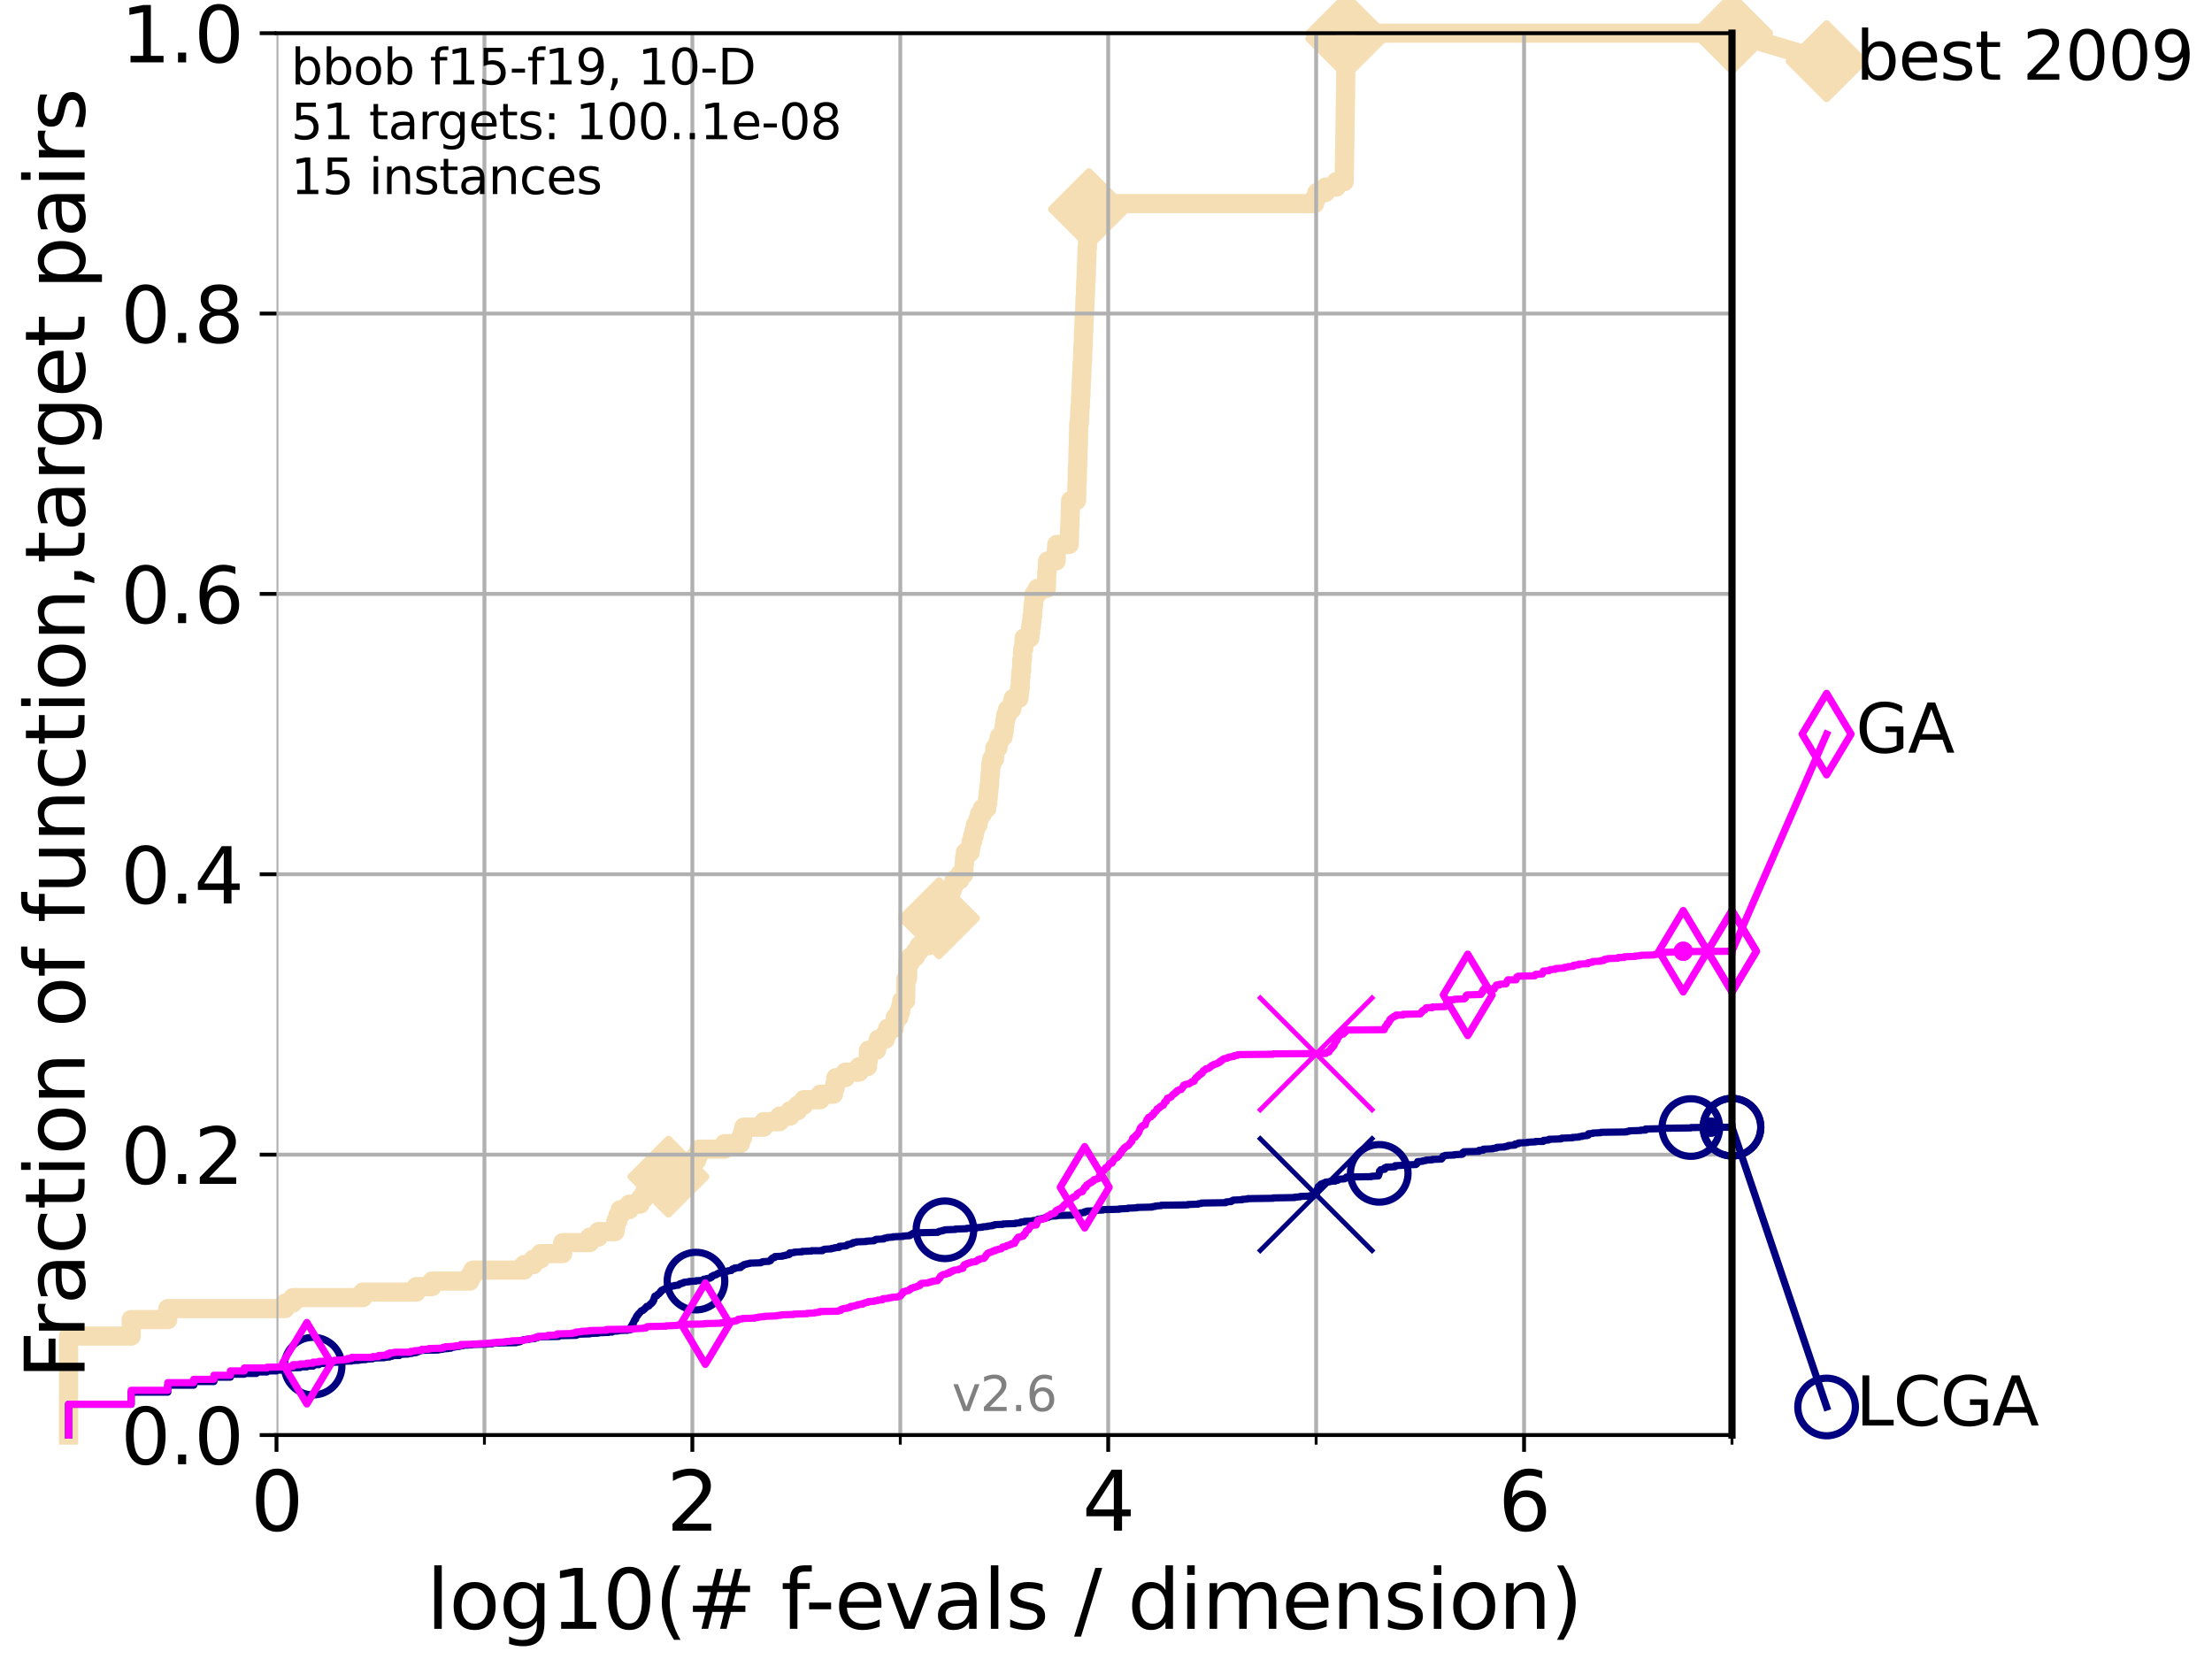 <?xml version="1.0" encoding="utf-8" standalone="no"?>
<!DOCTYPE svg PUBLIC "-//W3C//DTD SVG 1.1//EN"
  "http://www.w3.org/Graphics/SVG/1.1/DTD/svg11.dtd">
<svg xmlns:xlink="http://www.w3.org/1999/xlink" width="460.8pt" height="345.6pt" viewBox="0 0 460.8 345.6" xmlns="http://www.w3.org/2000/svg" version="1.1">
 <defs>
  <style type="text/css">*{stroke-linejoin: round; stroke-linecap: butt}</style>
 </defs>
 <g id="figure_1">
  <g id="patch_1">
   <path d="M 0 345.6 
L 460.8 345.6 
L 460.8 0 
L 0 0 
z
" style="fill: #ffffff"/>
  </g>
  <g id="axes_1">
   <g id="patch_2">
    <path d="M 57.6 298.944 
L 360.806 298.944 
L 360.806 6.912 
L 57.6 6.912 
z
" style="fill: #ffffff"/>
   </g>
   <g id="line2d_1">
    <path d="M 14.285 298.944 
L 14.285 278.33 
L 27.324 278.33 
L 27.324 274.894 
L 34.951 274.894 
L 34.951 272.604 
L 59.393 272.604 
L 59.393 271.459 
L 61.03 271.459 
L 61.03 270.313 
L 75.575 270.313 
L 75.575 269.168 
L 86.712 269.168 
L 86.712 268.023 
L 90.008 268.023 
L 90.008 266.878 
L 97.858 266.878 
L 97.858 265.733 
L 98.51 265.733 
L 98.51 264.587 
L 109.159 264.587 
L 109.159 263.442 
L 111.117 263.442 
L 111.117 262.297 
L 112.589 262.297 
L 112.589 261.152 
L 117.227 261.152 
L 117.227 258.861 
L 122.855 258.861 
L 122.855 257.716 
L 124.642 257.716 
L 124.642 256.571 
L 128.134 256.571 
L 128.134 255.426 
L 128.31 255.426 
L 128.31 254.28 
L 128.744 254.28 
L 128.744 253.135 
L 129.209 253.135 
L 129.209 251.99 
L 131.078 251.99 
L 131.078 250.845 
L 133.357 250.845 
L 133.357 249.699 
L 134.145 249.699 
L 134.145 248.554 
L 135.177 248.554 
L 135.177 247.409 
L 137.031 247.409 
L 137.031 246.264 
L 139.24 246.264 
L 139.24 245.118 
L 140.861 245.118 
L 140.861 243.973 
L 141.654 243.973 
L 141.654 242.828 
L 144.022 242.828 
L 144.022 241.683 
L 145.148 241.683 
L 145.148 240.538 
L 145.626 240.538 
L 145.626 239.392 
L 150.919 239.392 
L 150.919 238.247 
L 154.223 238.247 
L 154.223 237.102 
L 154.661 237.102 
L 154.661 235.957 
L 154.94 235.957 
L 154.94 234.811 
L 159.088 234.811 
L 159.088 233.666 
L 162.399 233.666 
L 162.399 232.521 
L 164.587 232.521 
L 164.587 231.376 
L 166.164 231.376 
L 166.164 230.231 
L 167.422 230.231 
L 167.422 229.085 
L 170.883 229.085 
L 170.883 227.94 
L 173.636 227.94 
L 173.636 226.795 
L 173.964 226.795 
L 173.964 225.65 
L 174.123 225.65 
L 174.123 224.504 
L 176.103 224.504 
L 176.103 223.359 
L 178.94 223.359 
L 178.94 222.214 
L 180.72 222.214 
L 180.72 221.069 
L 180.868 221.069 
L 180.914 218.778 
L 182.595 218.778 
L 182.595 217.633 
L 182.973 217.633 
L 182.973 216.488 
L 184.435 216.488 
L 184.435 215.343 
L 184.919 215.343 
L 184.919 214.197 
L 186.287 214.197 
L 186.287 213.052 
L 186.511 213.052 
L 186.511 211.907 
L 187.263 211.907 
L 187.263 210.762 
L 187.632 210.762 
L 187.632 209.617 
L 187.84 209.617 
L 187.84 208.471 
L 188.658 208.471 
L 188.72 203.89 
L 189.054 203.89 
L 189.127 200.455 
L 189.698 200.455 
L 189.698 199.31 
L 190.736 199.31 
L 190.736 198.164 
L 191.464 198.164 
L 191.464 197.019 
L 193.362 197.019 
L 193.362 195.874 
L 195.101 195.874 
L 195.101 194.729 
L 195.33 194.729 
L 195.33 193.583 
L 195.523 193.583 
L 195.601 191.293 
L 195.825 191.293 
L 195.825 190.148 
L 196.125 190.148 
L 196.125 189.003 
L 196.302 189.003 
L 196.302 187.857 
L 197.519 187.857 
L 197.519 186.712 
L 197.848 186.712 
L 197.848 185.567 
L 198.336 185.567 
L 198.336 184.422 
L 198.79 184.422 
L 198.79 183.276 
L 199.952 183.276 
L 199.952 182.131 
L 200.763 182.131 
L 200.858 179.841 
L 200.935 179.841 
L 200.935 178.696 
L 201.103 178.696 
L 201.103 177.55 
L 202.125 177.55 
L 202.125 176.405 
L 202.313 176.405 
L 202.313 175.26 
L 202.613 175.26 
L 202.613 174.115 
L 202.931 174.115 
L 202.931 172.969 
L 203.181 172.969 
L 203.181 171.824 
L 203.733 171.824 
L 203.733 170.679 
L 204.04 170.679 
L 204.04 169.534 
L 204.667 169.534 
L 204.667 168.389 
L 205.579 168.389 
L 205.579 167.243 
L 205.758 167.243 
L 205.758 166.098 
L 205.881 166.098 
L 205.881 164.953 
L 205.995 164.953 
L 205.995 163.808 
L 206.125 163.808 
L 206.223 161.517 
L 206.321 161.517 
L 206.389 159.227 
L 206.6 159.227 
L 206.6 158.082 
L 207.175 158.082 
L 207.251 155.791 
L 207.904 155.791 
L 207.904 154.646 
L 208.153 154.646 
L 208.153 153.501 
L 208.957 153.501 
L 208.957 152.355 
L 209.196 152.355 
L 209.196 151.21 
L 209.317 151.21 
L 209.317 150.065 
L 209.51 150.065 
L 209.51 148.92 
L 209.903 148.92 
L 209.903 147.774 
L 210.768 147.774 
L 210.768 146.629 
L 211.068 146.629 
L 211.068 145.484 
L 212.276 145.484 
L 212.276 144.339 
L 212.402 144.339 
L 212.402 143.194 
L 212.539 143.194 
L 212.605 140.903 
L 212.682 140.903 
L 212.682 139.758 
L 212.831 139.758 
L 212.853 137.467 
L 212.978 137.467 
L 213.045 135.177 
L 213.266 135.177 
L 213.348 132.887 
L 214.548 132.887 
L 214.548 131.741 
L 214.693 131.741 
L 214.693 130.596 
L 214.856 130.596 
L 214.856 129.451 
L 214.984 129.451 
L 214.984 128.306 
L 215.12 128.306 
L 215.226 126.015 
L 215.329 126.015 
L 215.43 123.725 
L 216.117 123.725 
L 216.117 122.58 
L 217.981 122.58 
L 218.074 119.144 
L 218.145 119.144 
L 218.25 116.853 
L 220.02 116.853 
L 220.059 114.563 
L 220.139 114.563 
L 220.139 113.418 
L 222.742 113.418 
L 222.821 109.982 
L 222.862 109.982 
L 222.965 106.546 
L 222.987 106.546 
L 223.032 104.256 
L 224.268 104.256 
L 224.347 100.82 
L 224.381 100.82 
L 224.452 97.385 
L 224.497 97.385 
L 224.604 92.804 
L 224.638 92.804 
L 224.722 88.223 
L 224.869 88.223 
L 224.97 84.787 
L 225.052 84.787 
L 225.106 82.497 
L 225.169 82.497 
L 225.266 79.061 
L 225.319 79.061 
L 225.423 75.625 
L 225.495 75.625 
L 225.595 72.19 
L 225.646 72.19 
L 225.743 68.754 
L 225.778 68.754 
L 225.88 65.318 
L 225.942 65.318 
L 226.044 61.883 
L 226.097 61.883 
L 226.199 58.447 
L 226.263 58.447 
L 226.335 55.011 
L 226.375 55.011 
L 226.461 51.576 
L 226.524 51.576 
L 226.624 48.14 
L 226.663 48.14 
L 226.76 44.704 
L 226.798 44.704 
L 226.85 42.414 
L 273.869 42.414 
L 273.869 41.269 
L 274.318 41.269 
L 274.318 40.123 
L 276.108 40.123 
L 276.108 38.978 
L 278.387 38.978 
L 278.387 37.833 
L 280.021 37.833 
L 280.119 30.962 
L 280.142 30.962 
L 280.252 21.8 
L 280.272 21.8 
L 280.382 11.493 
L 280.401 11.493 
L 280.449 6.912 
L 360.806 6.912 
L 360.806 6.912 
" style="fill: none; stroke: #f5deb3; stroke-width: 4; stroke-linecap: square"/>
   </g>
   <g id="line2d_2">
    <defs>
     <path id="mf5906c59e7" d="M 0 7.778 
L 7.778 0 
L 0 -7.778 
L -7.778 0 
z
" style="stroke: #f5deb3; stroke-width: 1.5; stroke-linejoin: miter"/>
    </defs>
    <g>
     <use xlink:href="#mf5906c59e7" x="139.24" y="245.118" style="fill: #f5deb3; stroke: #f5deb3; stroke-width: 1.5; stroke-linejoin: miter"/>
     <use xlink:href="#mf5906c59e7" x="195.601" y="191.293" style="fill: #f5deb3; stroke: #f5deb3; stroke-width: 1.5; stroke-linejoin: miter"/>
     <use xlink:href="#mf5906c59e7" x="226.85" y="43.559" style="fill: #f5deb3; stroke: #f5deb3; stroke-width: 1.5; stroke-linejoin: miter"/>
     <use xlink:href="#mf5906c59e7" x="280.449" y="8.057" style="fill: #f5deb3; stroke: #f5deb3; stroke-width: 1.5; stroke-linejoin: miter"/>
     <use xlink:href="#mf5906c59e7" x="280.449" y="6.912" style="fill: #f5deb3; stroke: #f5deb3; stroke-width: 1.5; stroke-linejoin: miter"/>
     <use xlink:href="#mf5906c59e7" x="360.806" y="6.912" style="fill: #f5deb3; stroke: #f5deb3; stroke-width: 1.5; stroke-linejoin: miter"/>
    </g>
   </g>
   <g id="line2d_3">
    <path style="fill: none; stroke: #f5deb3; stroke-width: 4; stroke-linecap: square"/>
    <g/>
   </g>
   <g id="line2d_4">
    <path d="M 360.806 6.912 
L 380.515 12.753 
" style="fill: none; stroke: #f5deb3; stroke-width: 4; stroke-linecap: square"/>
    <g>
     <use xlink:href="#mf5906c59e7" x="360.806" y="6.912" style="fill: #f5deb3; stroke: #f5deb3; stroke-width: 1.5; stroke-linejoin: miter"/>
     <use xlink:href="#mf5906c59e7" x="380.515" y="12.753" style="fill: #f5deb3; stroke: #f5deb3; stroke-width: 1.5; stroke-linejoin: miter"/>
    </g>
   </g>
   <g id="matplotlib.axis_1">
    <g id="xtick_1">
     <g id="line2d_5">
      <path d="M 57.6 298.944 
L 57.6 6.912 
" clip-path="url(#p790b17e323)" style="fill: none; stroke: #b0b0b0; stroke-width: 0.8; stroke-linecap: square"/>
     </g>
     <g id="line2d_6">
      <defs>
       <path id="me72d7eba2f" d="M 0 0 
L 0 3.5 
" style="stroke: #000000; stroke-width: 0.8"/>
      </defs>
      <g>
       <use xlink:href="#me72d7eba2f" x="57.6" y="298.944" style="stroke: #000000; stroke-width: 0.8"/>
      </g>
     </g>
     <g id="text_1">
      <!-- 0 -->
      <g transform="translate(52.192 318.861)scale(0.17 -0.17)">
       <defs>
        <path id="DejaVuSans-30" d="M 2034 4250 
Q 1547 4250 1301 3770 
Q 1056 3291 1056 2328 
Q 1056 1369 1301 889 
Q 1547 409 2034 409 
Q 2525 409 2770 889 
Q 3016 1369 3016 2328 
Q 3016 3291 2770 3770 
Q 2525 4250 2034 4250 
z
M 2034 4750 
Q 2819 4750 3233 4129 
Q 3647 3509 3647 2328 
Q 3647 1150 3233 529 
Q 2819 -91 2034 -91 
Q 1250 -91 836 529 
Q 422 1150 422 2328 
Q 422 3509 836 4129 
Q 1250 4750 2034 4750 
z
" transform="scale(0.016)"/>
       </defs>
       <use xlink:href="#DejaVuSans-30"/>
      </g>
     </g>
    </g>
    <g id="xtick_2">
     <g id="line2d_7">
      <path d="M 144.23 298.944 
L 144.23 6.912 
" clip-path="url(#p790b17e323)" style="fill: none; stroke: #b0b0b0; stroke-width: 0.8; stroke-linecap: square"/>
     </g>
     <g id="line2d_8">
      <g>
       <use xlink:href="#me72d7eba2f" x="144.23" y="298.944" style="stroke: #000000; stroke-width: 0.8"/>
      </g>
     </g>
     <g id="text_2">
      <!-- 2 -->
      <g transform="translate(138.822 318.861)scale(0.17 -0.17)">
       <defs>
        <path id="DejaVuSans-32" d="M 1228 531 
L 3431 531 
L 3431 0 
L 469 0 
L 469 531 
Q 828 903 1448 1529 
Q 2069 2156 2228 2338 
Q 2531 2678 2651 2914 
Q 2772 3150 2772 3378 
Q 2772 3750 2511 3984 
Q 2250 4219 1831 4219 
Q 1534 4219 1204 4116 
Q 875 4013 500 3803 
L 500 4441 
Q 881 4594 1212 4672 
Q 1544 4750 1819 4750 
Q 2544 4750 2975 4387 
Q 3406 4025 3406 3419 
Q 3406 3131 3298 2873 
Q 3191 2616 2906 2266 
Q 2828 2175 2409 1742 
Q 1991 1309 1228 531 
z
" transform="scale(0.016)"/>
       </defs>
       <use xlink:href="#DejaVuSans-32"/>
      </g>
     </g>
    </g>
    <g id="xtick_3">
     <g id="line2d_9">
      <path d="M 230.861 298.944 
L 230.861 6.912 
" clip-path="url(#p790b17e323)" style="fill: none; stroke: #b0b0b0; stroke-width: 0.8; stroke-linecap: square"/>
     </g>
     <g id="line2d_10">
      <g>
       <use xlink:href="#me72d7eba2f" x="230.861" y="298.944" style="stroke: #000000; stroke-width: 0.8"/>
      </g>
     </g>
     <g id="text_3">
      <!-- 4 -->
      <g transform="translate(225.453 318.861)scale(0.17 -0.17)">
       <defs>
        <path id="DejaVuSans-34" d="M 2419 4116 
L 825 1625 
L 2419 1625 
L 2419 4116 
z
M 2253 4666 
L 3047 4666 
L 3047 1625 
L 3713 1625 
L 3713 1100 
L 3047 1100 
L 3047 0 
L 2419 0 
L 2419 1100 
L 313 1100 
L 313 1709 
L 2253 4666 
z
" transform="scale(0.016)"/>
       </defs>
       <use xlink:href="#DejaVuSans-34"/>
      </g>
     </g>
    </g>
    <g id="xtick_4">
     <g id="line2d_11">
      <path d="M 317.491 298.944 
L 317.491 6.912 
" clip-path="url(#p790b17e323)" style="fill: none; stroke: #b0b0b0; stroke-width: 0.8; stroke-linecap: square"/>
     </g>
     <g id="line2d_12">
      <g>
       <use xlink:href="#me72d7eba2f" x="317.491" y="298.944" style="stroke: #000000; stroke-width: 0.8"/>
      </g>
     </g>
     <g id="text_4">
      <!-- 6 -->
      <g transform="translate(312.083 318.861)scale(0.17 -0.17)">
       <defs>
        <path id="DejaVuSans-36" d="M 2113 2584 
Q 1688 2584 1439 2293 
Q 1191 2003 1191 1497 
Q 1191 994 1439 701 
Q 1688 409 2113 409 
Q 2538 409 2786 701 
Q 3034 994 3034 1497 
Q 3034 2003 2786 2293 
Q 2538 2584 2113 2584 
z
M 3366 4563 
L 3366 3988 
Q 3128 4100 2886 4159 
Q 2644 4219 2406 4219 
Q 1781 4219 1451 3797 
Q 1122 3375 1075 2522 
Q 1259 2794 1537 2939 
Q 1816 3084 2150 3084 
Q 2853 3084 3261 2657 
Q 3669 2231 3669 1497 
Q 3669 778 3244 343 
Q 2819 -91 2113 -91 
Q 1303 -91 875 529 
Q 447 1150 447 2328 
Q 447 3434 972 4092 
Q 1497 4750 2381 4750 
Q 2619 4750 2861 4703 
Q 3103 4656 3366 4563 
z
" transform="scale(0.016)"/>
       </defs>
       <use xlink:href="#DejaVuSans-36"/>
      </g>
     </g>
    </g>
    <g id="xtick_5">
     <g id="line2d_13">
      <path d="M 100.915 298.944 
L 100.915 6.912 
" clip-path="url(#p790b17e323)" style="fill: none; stroke: #b0b0b0; stroke-width: 0.8; stroke-linecap: square"/>
     </g>
     <g id="line2d_14">
      <defs>
       <path id="mb78c0098e0" d="M 0 0 
L 0 2 
" style="stroke: #000000; stroke-width: 0.6"/>
      </defs>
      <g>
       <use xlink:href="#mb78c0098e0" x="100.915" y="298.944" style="stroke: #000000; stroke-width: 0.6"/>
      </g>
     </g>
    </g>
    <g id="xtick_6">
     <g id="line2d_15">
      <path d="M 187.546 298.944 
L 187.546 6.912 
" clip-path="url(#p790b17e323)" style="fill: none; stroke: #b0b0b0; stroke-width: 0.8; stroke-linecap: square"/>
     </g>
     <g id="line2d_16">
      <g>
       <use xlink:href="#mb78c0098e0" x="187.546" y="298.944" style="stroke: #000000; stroke-width: 0.6"/>
      </g>
     </g>
    </g>
    <g id="xtick_7">
     <g id="line2d_17">
      <path d="M 274.176 298.944 
L 274.176 6.912 
" clip-path="url(#p790b17e323)" style="fill: none; stroke: #b0b0b0; stroke-width: 0.8; stroke-linecap: square"/>
     </g>
     <g id="line2d_18">
      <g>
       <use xlink:href="#mb78c0098e0" x="274.176" y="298.944" style="stroke: #000000; stroke-width: 0.6"/>
      </g>
     </g>
    </g>
    <g id="xtick_8">
     <g id="line2d_19">
      <path d="M 360.806 298.944 
L 360.806 6.912 
" clip-path="url(#p790b17e323)" style="fill: none; stroke: #b0b0b0; stroke-width: 0.8; stroke-linecap: square"/>
     </g>
     <g id="line2d_20">
      <g>
       <use xlink:href="#mb78c0098e0" x="360.806" y="298.944" style="stroke: #000000; stroke-width: 0.6"/>
      </g>
     </g>
    </g>
    <g id="text_5">
     <!-- log10(# f-evals / dimension) -->
     <g transform="translate(88.823 339.314)scale(0.17 -0.17)">
      <defs>
       <path id="DejaVuSans-6c" d="M 603 4863 
L 1178 4863 
L 1178 0 
L 603 0 
L 603 4863 
z
" transform="scale(0.016)"/>
       <path id="DejaVuSans-6f" d="M 1959 3097 
Q 1497 3097 1228 2736 
Q 959 2375 959 1747 
Q 959 1119 1226 758 
Q 1494 397 1959 397 
Q 2419 397 2687 759 
Q 2956 1122 2956 1747 
Q 2956 2369 2687 2733 
Q 2419 3097 1959 3097 
z
M 1959 3584 
Q 2709 3584 3137 3096 
Q 3566 2609 3566 1747 
Q 3566 888 3137 398 
Q 2709 -91 1959 -91 
Q 1206 -91 779 398 
Q 353 888 353 1747 
Q 353 2609 779 3096 
Q 1206 3584 1959 3584 
z
" transform="scale(0.016)"/>
       <path id="DejaVuSans-67" d="M 2906 1791 
Q 2906 2416 2648 2759 
Q 2391 3103 1925 3103 
Q 1463 3103 1205 2759 
Q 947 2416 947 1791 
Q 947 1169 1205 825 
Q 1463 481 1925 481 
Q 2391 481 2648 825 
Q 2906 1169 2906 1791 
z
M 3481 434 
Q 3481 -459 3084 -895 
Q 2688 -1331 1869 -1331 
Q 1566 -1331 1297 -1286 
Q 1028 -1241 775 -1147 
L 775 -588 
Q 1028 -725 1275 -790 
Q 1522 -856 1778 -856 
Q 2344 -856 2625 -561 
Q 2906 -266 2906 331 
L 2906 616 
Q 2728 306 2450 153 
Q 2172 0 1784 0 
Q 1141 0 747 490 
Q 353 981 353 1791 
Q 353 2603 747 3093 
Q 1141 3584 1784 3584 
Q 2172 3584 2450 3431 
Q 2728 3278 2906 2969 
L 2906 3500 
L 3481 3500 
L 3481 434 
z
" transform="scale(0.016)"/>
       <path id="DejaVuSans-31" d="M 794 531 
L 1825 531 
L 1825 4091 
L 703 3866 
L 703 4441 
L 1819 4666 
L 2450 4666 
L 2450 531 
L 3481 531 
L 3481 0 
L 794 0 
L 794 531 
z
" transform="scale(0.016)"/>
       <path id="DejaVuSans-28" d="M 1984 4856 
Q 1566 4138 1362 3434 
Q 1159 2731 1159 2009 
Q 1159 1288 1364 580 
Q 1569 -128 1984 -844 
L 1484 -844 
Q 1016 -109 783 600 
Q 550 1309 550 2009 
Q 550 2706 781 3412 
Q 1013 4119 1484 4856 
L 1984 4856 
z
" transform="scale(0.016)"/>
       <path id="DejaVuSans-23" d="M 3272 2816 
L 2363 2816 
L 2100 1772 
L 3016 1772 
L 3272 2816 
z
M 2803 4594 
L 2478 3297 
L 3391 3297 
L 3719 4594 
L 4219 4594 
L 3897 3297 
L 4872 3297 
L 4872 2816 
L 3775 2816 
L 3519 1772 
L 4513 1772 
L 4513 1294 
L 3397 1294 
L 3072 0 
L 2572 0 
L 2894 1294 
L 1978 1294 
L 1656 0 
L 1153 0 
L 1478 1294 
L 494 1294 
L 494 1772 
L 1594 1772 
L 1856 2816 
L 850 2816 
L 850 3297 
L 1978 3297 
L 2297 4594 
L 2803 4594 
z
" transform="scale(0.016)"/>
       <path id="DejaVuSans-20" transform="scale(0.016)"/>
       <path id="DejaVuSans-66" d="M 2375 4863 
L 2375 4384 
L 1825 4384 
Q 1516 4384 1395 4259 
Q 1275 4134 1275 3809 
L 1275 3500 
L 2222 3500 
L 2222 3053 
L 1275 3053 
L 1275 0 
L 697 0 
L 697 3053 
L 147 3053 
L 147 3500 
L 697 3500 
L 697 3744 
Q 697 4328 969 4595 
Q 1241 4863 1831 4863 
L 2375 4863 
z
" transform="scale(0.016)"/>
       <path id="DejaVuSans-2d" d="M 313 2009 
L 1997 2009 
L 1997 1497 
L 313 1497 
L 313 2009 
z
" transform="scale(0.016)"/>
       <path id="DejaVuSans-65" d="M 3597 1894 
L 3597 1613 
L 953 1613 
Q 991 1019 1311 708 
Q 1631 397 2203 397 
Q 2534 397 2845 478 
Q 3156 559 3463 722 
L 3463 178 
Q 3153 47 2828 -22 
Q 2503 -91 2169 -91 
Q 1331 -91 842 396 
Q 353 884 353 1716 
Q 353 2575 817 3079 
Q 1281 3584 2069 3584 
Q 2775 3584 3186 3129 
Q 3597 2675 3597 1894 
z
M 3022 2063 
Q 3016 2534 2758 2815 
Q 2500 3097 2075 3097 
Q 1594 3097 1305 2825 
Q 1016 2553 972 2059 
L 3022 2063 
z
" transform="scale(0.016)"/>
       <path id="DejaVuSans-76" d="M 191 3500 
L 800 3500 
L 1894 563 
L 2988 3500 
L 3597 3500 
L 2284 0 
L 1503 0 
L 191 3500 
z
" transform="scale(0.016)"/>
       <path id="DejaVuSans-61" d="M 2194 1759 
Q 1497 1759 1228 1600 
Q 959 1441 959 1056 
Q 959 750 1161 570 
Q 1363 391 1709 391 
Q 2188 391 2477 730 
Q 2766 1069 2766 1631 
L 2766 1759 
L 2194 1759 
z
M 3341 1997 
L 3341 0 
L 2766 0 
L 2766 531 
Q 2569 213 2275 61 
Q 1981 -91 1556 -91 
Q 1019 -91 701 211 
Q 384 513 384 1019 
Q 384 1609 779 1909 
Q 1175 2209 1959 2209 
L 2766 2209 
L 2766 2266 
Q 2766 2663 2505 2880 
Q 2244 3097 1772 3097 
Q 1472 3097 1187 3025 
Q 903 2953 641 2809 
L 641 3341 
Q 956 3463 1253 3523 
Q 1550 3584 1831 3584 
Q 2591 3584 2966 3190 
Q 3341 2797 3341 1997 
z
" transform="scale(0.016)"/>
       <path id="DejaVuSans-73" d="M 2834 3397 
L 2834 2853 
Q 2591 2978 2328 3040 
Q 2066 3103 1784 3103 
Q 1356 3103 1142 2972 
Q 928 2841 928 2578 
Q 928 2378 1081 2264 
Q 1234 2150 1697 2047 
L 1894 2003 
Q 2506 1872 2764 1633 
Q 3022 1394 3022 966 
Q 3022 478 2636 193 
Q 2250 -91 1575 -91 
Q 1294 -91 989 -36 
Q 684 19 347 128 
L 347 722 
Q 666 556 975 473 
Q 1284 391 1588 391 
Q 1994 391 2212 530 
Q 2431 669 2431 922 
Q 2431 1156 2273 1281 
Q 2116 1406 1581 1522 
L 1381 1569 
Q 847 1681 609 1914 
Q 372 2147 372 2553 
Q 372 3047 722 3315 
Q 1072 3584 1716 3584 
Q 2034 3584 2315 3537 
Q 2597 3491 2834 3397 
z
" transform="scale(0.016)"/>
       <path id="DejaVuSans-2f" d="M 1625 4666 
L 2156 4666 
L 531 -594 
L 0 -594 
L 1625 4666 
z
" transform="scale(0.016)"/>
       <path id="DejaVuSans-64" d="M 2906 2969 
L 2906 4863 
L 3481 4863 
L 3481 0 
L 2906 0 
L 2906 525 
Q 2725 213 2448 61 
Q 2172 -91 1784 -91 
Q 1150 -91 751 415 
Q 353 922 353 1747 
Q 353 2572 751 3078 
Q 1150 3584 1784 3584 
Q 2172 3584 2448 3432 
Q 2725 3281 2906 2969 
z
M 947 1747 
Q 947 1113 1208 752 
Q 1469 391 1925 391 
Q 2381 391 2643 752 
Q 2906 1113 2906 1747 
Q 2906 2381 2643 2742 
Q 2381 3103 1925 3103 
Q 1469 3103 1208 2742 
Q 947 2381 947 1747 
z
" transform="scale(0.016)"/>
       <path id="DejaVuSans-69" d="M 603 3500 
L 1178 3500 
L 1178 0 
L 603 0 
L 603 3500 
z
M 603 4863 
L 1178 4863 
L 1178 4134 
L 603 4134 
L 603 4863 
z
" transform="scale(0.016)"/>
       <path id="DejaVuSans-6d" d="M 3328 2828 
Q 3544 3216 3844 3400 
Q 4144 3584 4550 3584 
Q 5097 3584 5394 3201 
Q 5691 2819 5691 2113 
L 5691 0 
L 5113 0 
L 5113 2094 
Q 5113 2597 4934 2840 
Q 4756 3084 4391 3084 
Q 3944 3084 3684 2787 
Q 3425 2491 3425 1978 
L 3425 0 
L 2847 0 
L 2847 2094 
Q 2847 2600 2669 2842 
Q 2491 3084 2119 3084 
Q 1678 3084 1418 2786 
Q 1159 2488 1159 1978 
L 1159 0 
L 581 0 
L 581 3500 
L 1159 3500 
L 1159 2956 
Q 1356 3278 1631 3431 
Q 1906 3584 2284 3584 
Q 2666 3584 2933 3390 
Q 3200 3197 3328 2828 
z
" transform="scale(0.016)"/>
       <path id="DejaVuSans-6e" d="M 3513 2113 
L 3513 0 
L 2938 0 
L 2938 2094 
Q 2938 2591 2744 2837 
Q 2550 3084 2163 3084 
Q 1697 3084 1428 2787 
Q 1159 2491 1159 1978 
L 1159 0 
L 581 0 
L 581 3500 
L 1159 3500 
L 1159 2956 
Q 1366 3272 1645 3428 
Q 1925 3584 2291 3584 
Q 2894 3584 3203 3211 
Q 3513 2838 3513 2113 
z
" transform="scale(0.016)"/>
       <path id="DejaVuSans-29" d="M 513 4856 
L 1013 4856 
Q 1481 4119 1714 3412 
Q 1947 2706 1947 2009 
Q 1947 1309 1714 600 
Q 1481 -109 1013 -844 
L 513 -844 
Q 928 -128 1133 580 
Q 1338 1288 1338 2009 
Q 1338 2731 1133 3434 
Q 928 4138 513 4856 
z
" transform="scale(0.016)"/>
      </defs>
      <use xlink:href="#DejaVuSans-6c"/>
      <use xlink:href="#DejaVuSans-6f" x="27.783"/>
      <use xlink:href="#DejaVuSans-67" x="88.965"/>
      <use xlink:href="#DejaVuSans-31" x="152.441"/>
      <use xlink:href="#DejaVuSans-30" x="216.064"/>
      <use xlink:href="#DejaVuSans-28" x="279.688"/>
      <use xlink:href="#DejaVuSans-23" x="318.701"/>
      <use xlink:href="#DejaVuSans-20" x="402.49"/>
      <use xlink:href="#DejaVuSans-66" x="434.277"/>
      <use xlink:href="#DejaVuSans-2d" x="463.982"/>
      <use xlink:href="#DejaVuSans-65" x="500.066"/>
      <use xlink:href="#DejaVuSans-76" x="561.59"/>
      <use xlink:href="#DejaVuSans-61" x="620.77"/>
      <use xlink:href="#DejaVuSans-6c" x="682.049"/>
      <use xlink:href="#DejaVuSans-73" x="709.832"/>
      <use xlink:href="#DejaVuSans-20" x="761.932"/>
      <use xlink:href="#DejaVuSans-2f" x="793.719"/>
      <use xlink:href="#DejaVuSans-20" x="827.41"/>
      <use xlink:href="#DejaVuSans-64" x="859.197"/>
      <use xlink:href="#DejaVuSans-69" x="922.674"/>
      <use xlink:href="#DejaVuSans-6d" x="950.457"/>
      <use xlink:href="#DejaVuSans-65" x="1047.869"/>
      <use xlink:href="#DejaVuSans-6e" x="1109.393"/>
      <use xlink:href="#DejaVuSans-73" x="1172.771"/>
      <use xlink:href="#DejaVuSans-69" x="1224.871"/>
      <use xlink:href="#DejaVuSans-6f" x="1252.654"/>
      <use xlink:href="#DejaVuSans-6e" x="1313.836"/>
      <use xlink:href="#DejaVuSans-29" x="1377.215"/>
     </g>
    </g>
   </g>
   <g id="matplotlib.axis_2">
    <g id="ytick_1">
     <g id="line2d_21">
      <path d="M 57.6 298.944 
L 360.806 298.944 
" clip-path="url(#p790b17e323)" style="fill: none; stroke: #b0b0b0; stroke-width: 0.8; stroke-linecap: square"/>
     </g>
     <g id="line2d_22">
      <defs>
       <path id="m7ff38d95d8" d="M 0 0 
L -3.5 0 
" style="stroke: #000000; stroke-width: 0.8"/>
      </defs>
      <g>
       <use xlink:href="#m7ff38d95d8" x="57.6" y="298.944" style="stroke: #000000; stroke-width: 0.8"/>
      </g>
     </g>
     <g id="text_6">
      <!-- 0.0 -->
      <g transform="translate(25.155 305.023)scale(0.16 -0.16)">
       <defs>
        <path id="DejaVuSans-2e" d="M 684 794 
L 1344 794 
L 1344 0 
L 684 0 
L 684 794 
z
" transform="scale(0.016)"/>
       </defs>
       <use xlink:href="#DejaVuSans-30"/>
       <use xlink:href="#DejaVuSans-2e" x="63.623"/>
       <use xlink:href="#DejaVuSans-30" x="95.41"/>
      </g>
     </g>
    </g>
    <g id="ytick_2">
     <g id="line2d_23">
      <path d="M 57.6 240.538 
L 360.806 240.538 
" clip-path="url(#p790b17e323)" style="fill: none; stroke: #b0b0b0; stroke-width: 0.8; stroke-linecap: square"/>
     </g>
     <g id="line2d_24">
      <g>
       <use xlink:href="#m7ff38d95d8" x="57.6" y="240.538" style="stroke: #000000; stroke-width: 0.8"/>
      </g>
     </g>
     <g id="text_7">
      <!-- 0.2 -->
      <g transform="translate(25.155 246.616)scale(0.16 -0.16)">
       <use xlink:href="#DejaVuSans-30"/>
       <use xlink:href="#DejaVuSans-2e" x="63.623"/>
       <use xlink:href="#DejaVuSans-32" x="95.41"/>
      </g>
     </g>
    </g>
    <g id="ytick_3">
     <g id="line2d_25">
      <path d="M 57.6 182.131 
L 360.806 182.131 
" clip-path="url(#p790b17e323)" style="fill: none; stroke: #b0b0b0; stroke-width: 0.8; stroke-linecap: square"/>
     </g>
     <g id="line2d_26">
      <g>
       <use xlink:href="#m7ff38d95d8" x="57.6" y="182.131" style="stroke: #000000; stroke-width: 0.8"/>
      </g>
     </g>
     <g id="text_8">
      <!-- 0.4 -->
      <g transform="translate(25.155 188.21)scale(0.16 -0.16)">
       <use xlink:href="#DejaVuSans-30"/>
       <use xlink:href="#DejaVuSans-2e" x="63.623"/>
       <use xlink:href="#DejaVuSans-34" x="95.41"/>
      </g>
     </g>
    </g>
    <g id="ytick_4">
     <g id="line2d_27">
      <path d="M 57.6 123.725 
L 360.806 123.725 
" clip-path="url(#p790b17e323)" style="fill: none; stroke: #b0b0b0; stroke-width: 0.8; stroke-linecap: square"/>
     </g>
     <g id="line2d_28">
      <g>
       <use xlink:href="#m7ff38d95d8" x="57.6" y="123.725" style="stroke: #000000; stroke-width: 0.8"/>
      </g>
     </g>
     <g id="text_9">
      <!-- 0.6 -->
      <g transform="translate(25.155 129.804)scale(0.16 -0.16)">
       <use xlink:href="#DejaVuSans-30"/>
       <use xlink:href="#DejaVuSans-2e" x="63.623"/>
       <use xlink:href="#DejaVuSans-36" x="95.41"/>
      </g>
     </g>
    </g>
    <g id="ytick_5">
     <g id="line2d_29">
      <path d="M 57.6 65.318 
L 360.806 65.318 
" clip-path="url(#p790b17e323)" style="fill: none; stroke: #b0b0b0; stroke-width: 0.8; stroke-linecap: square"/>
     </g>
     <g id="line2d_30">
      <g>
       <use xlink:href="#m7ff38d95d8" x="57.6" y="65.318" style="stroke: #000000; stroke-width: 0.8"/>
      </g>
     </g>
     <g id="text_10">
      <!-- 0.8 -->
      <g transform="translate(25.155 71.397)scale(0.16 -0.16)">
       <defs>
        <path id="DejaVuSans-38" d="M 2034 2216 
Q 1584 2216 1326 1975 
Q 1069 1734 1069 1313 
Q 1069 891 1326 650 
Q 1584 409 2034 409 
Q 2484 409 2743 651 
Q 3003 894 3003 1313 
Q 3003 1734 2745 1975 
Q 2488 2216 2034 2216 
z
M 1403 2484 
Q 997 2584 770 2862 
Q 544 3141 544 3541 
Q 544 4100 942 4425 
Q 1341 4750 2034 4750 
Q 2731 4750 3128 4425 
Q 3525 4100 3525 3541 
Q 3525 3141 3298 2862 
Q 3072 2584 2669 2484 
Q 3125 2378 3379 2068 
Q 3634 1759 3634 1313 
Q 3634 634 3220 271 
Q 2806 -91 2034 -91 
Q 1263 -91 848 271 
Q 434 634 434 1313 
Q 434 1759 690 2068 
Q 947 2378 1403 2484 
z
M 1172 3481 
Q 1172 3119 1398 2916 
Q 1625 2713 2034 2713 
Q 2441 2713 2670 2916 
Q 2900 3119 2900 3481 
Q 2900 3844 2670 4047 
Q 2441 4250 2034 4250 
Q 1625 4250 1398 4047 
Q 1172 3844 1172 3481 
z
" transform="scale(0.016)"/>
       </defs>
       <use xlink:href="#DejaVuSans-30"/>
       <use xlink:href="#DejaVuSans-2e" x="63.623"/>
       <use xlink:href="#DejaVuSans-38" x="95.41"/>
      </g>
     </g>
    </g>
    <g id="ytick_6">
     <g id="line2d_31">
      <path d="M 57.6 6.912 
L 360.806 6.912 
" clip-path="url(#p790b17e323)" style="fill: none; stroke: #b0b0b0; stroke-width: 0.8; stroke-linecap: square"/>
     </g>
     <g id="line2d_32">
      <g>
       <use xlink:href="#m7ff38d95d8" x="57.6" y="6.912" style="stroke: #000000; stroke-width: 0.8"/>
      </g>
     </g>
     <g id="text_11">
      <!-- 1.0 -->
      <g transform="translate(25.155 12.991)scale(0.16 -0.16)">
       <use xlink:href="#DejaVuSans-31"/>
       <use xlink:href="#DejaVuSans-2e" x="63.623"/>
       <use xlink:href="#DejaVuSans-30" x="95.41"/>
      </g>
     </g>
    </g>
    <g id="text_12">
     <!-- Fraction of function,target pairs -->
     <g transform="translate(17.62 287.313)rotate(-90)scale(0.17 -0.17)">
      <defs>
       <path id="DejaVuSans-46" d="M 628 4666 
L 3309 4666 
L 3309 4134 
L 1259 4134 
L 1259 2759 
L 3109 2759 
L 3109 2228 
L 1259 2228 
L 1259 0 
L 628 0 
L 628 4666 
z
" transform="scale(0.016)"/>
       <path id="DejaVuSans-72" d="M 2631 2963 
Q 2534 3019 2420 3045 
Q 2306 3072 2169 3072 
Q 1681 3072 1420 2755 
Q 1159 2438 1159 1844 
L 1159 0 
L 581 0 
L 581 3500 
L 1159 3500 
L 1159 2956 
Q 1341 3275 1631 3429 
Q 1922 3584 2338 3584 
Q 2397 3584 2469 3576 
Q 2541 3569 2628 3553 
L 2631 2963 
z
" transform="scale(0.016)"/>
       <path id="DejaVuSans-63" d="M 3122 3366 
L 3122 2828 
Q 2878 2963 2633 3030 
Q 2388 3097 2138 3097 
Q 1578 3097 1268 2742 
Q 959 2388 959 1747 
Q 959 1106 1268 751 
Q 1578 397 2138 397 
Q 2388 397 2633 464 
Q 2878 531 3122 666 
L 3122 134 
Q 2881 22 2623 -34 
Q 2366 -91 2075 -91 
Q 1284 -91 818 406 
Q 353 903 353 1747 
Q 353 2603 823 3093 
Q 1294 3584 2113 3584 
Q 2378 3584 2631 3529 
Q 2884 3475 3122 3366 
z
" transform="scale(0.016)"/>
       <path id="DejaVuSans-74" d="M 1172 4494 
L 1172 3500 
L 2356 3500 
L 2356 3053 
L 1172 3053 
L 1172 1153 
Q 1172 725 1289 603 
Q 1406 481 1766 481 
L 2356 481 
L 2356 0 
L 1766 0 
Q 1100 0 847 248 
Q 594 497 594 1153 
L 594 3053 
L 172 3053 
L 172 3500 
L 594 3500 
L 594 4494 
L 1172 4494 
z
" transform="scale(0.016)"/>
       <path id="DejaVuSans-75" d="M 544 1381 
L 544 3500 
L 1119 3500 
L 1119 1403 
Q 1119 906 1312 657 
Q 1506 409 1894 409 
Q 2359 409 2629 706 
Q 2900 1003 2900 1516 
L 2900 3500 
L 3475 3500 
L 3475 0 
L 2900 0 
L 2900 538 
Q 2691 219 2414 64 
Q 2138 -91 1772 -91 
Q 1169 -91 856 284 
Q 544 659 544 1381 
z
M 1991 3584 
L 1991 3584 
z
" transform="scale(0.016)"/>
       <path id="DejaVuSans-2c" d="M 750 794 
L 1409 794 
L 1409 256 
L 897 -744 
L 494 -744 
L 750 256 
L 750 794 
z
" transform="scale(0.016)"/>
       <path id="DejaVuSans-70" d="M 1159 525 
L 1159 -1331 
L 581 -1331 
L 581 3500 
L 1159 3500 
L 1159 2969 
Q 1341 3281 1617 3432 
Q 1894 3584 2278 3584 
Q 2916 3584 3314 3078 
Q 3713 2572 3713 1747 
Q 3713 922 3314 415 
Q 2916 -91 2278 -91 
Q 1894 -91 1617 61 
Q 1341 213 1159 525 
z
M 3116 1747 
Q 3116 2381 2855 2742 
Q 2594 3103 2138 3103 
Q 1681 3103 1420 2742 
Q 1159 2381 1159 1747 
Q 1159 1113 1420 752 
Q 1681 391 2138 391 
Q 2594 391 2855 752 
Q 3116 1113 3116 1747 
z
" transform="scale(0.016)"/>
      </defs>
      <use xlink:href="#DejaVuSans-46"/>
      <use xlink:href="#DejaVuSans-72" x="50.27"/>
      <use xlink:href="#DejaVuSans-61" x="91.383"/>
      <use xlink:href="#DejaVuSans-63" x="152.662"/>
      <use xlink:href="#DejaVuSans-74" x="207.643"/>
      <use xlink:href="#DejaVuSans-69" x="246.852"/>
      <use xlink:href="#DejaVuSans-6f" x="274.635"/>
      <use xlink:href="#DejaVuSans-6e" x="335.816"/>
      <use xlink:href="#DejaVuSans-20" x="399.195"/>
      <use xlink:href="#DejaVuSans-6f" x="430.982"/>
      <use xlink:href="#DejaVuSans-66" x="492.164"/>
      <use xlink:href="#DejaVuSans-20" x="527.369"/>
      <use xlink:href="#DejaVuSans-66" x="559.156"/>
      <use xlink:href="#DejaVuSans-75" x="594.361"/>
      <use xlink:href="#DejaVuSans-6e" x="657.74"/>
      <use xlink:href="#DejaVuSans-63" x="721.119"/>
      <use xlink:href="#DejaVuSans-74" x="776.1"/>
      <use xlink:href="#DejaVuSans-69" x="815.309"/>
      <use xlink:href="#DejaVuSans-6f" x="843.092"/>
      <use xlink:href="#DejaVuSans-6e" x="904.273"/>
      <use xlink:href="#DejaVuSans-2c" x="967.652"/>
      <use xlink:href="#DejaVuSans-74" x="999.439"/>
      <use xlink:href="#DejaVuSans-61" x="1038.648"/>
      <use xlink:href="#DejaVuSans-72" x="1099.928"/>
      <use xlink:href="#DejaVuSans-67" x="1139.291"/>
      <use xlink:href="#DejaVuSans-65" x="1202.768"/>
      <use xlink:href="#DejaVuSans-74" x="1264.291"/>
      <use xlink:href="#DejaVuSans-20" x="1303.5"/>
      <use xlink:href="#DejaVuSans-70" x="1335.287"/>
      <use xlink:href="#DejaVuSans-61" x="1398.764"/>
      <use xlink:href="#DejaVuSans-69" x="1460.043"/>
      <use xlink:href="#DejaVuSans-72" x="1487.826"/>
      <use xlink:href="#DejaVuSans-73" x="1528.939"/>
     </g>
    </g>
   </g>
   <g id="line2d_33">
    <defs>
     <path id="m5ff00a782f" d="M 0 1.5 
C 0.398 1.5 0.779 1.342 1.061 1.061 
C 1.342 0.779 1.5 0.398 1.5 0 
C 1.5 -0.398 1.342 -0.779 1.061 -1.061 
C 0.779 -1.342 0.398 -1.5 0 -1.5 
C -0.398 -1.5 -0.779 -1.342 -1.061 -1.061 
C -1.342 -0.779 -1.5 -0.398 -1.5 0 
C -1.5 0.398 -1.342 0.779 -1.061 1.061 
C -0.779 1.342 -0.398 1.5 0 1.5 
z
" style="stroke: #f5deb3"/>
    </defs>
    <g>
     <use xlink:href="#m5ff00a782f" x="280.449" y="6.912" style="fill: #f5deb3; stroke: #f5deb3"/>
     <use xlink:href="#m5ff00a782f" x="280.449" y="6.912" style="fill: #f5deb3; stroke: #f5deb3"/>
    </g>
   </g>
   <g id="line2d_34">
    <defs>
     <path id="mec1099c96b" d="M 0 1.5 
C 0.398 1.5 0.779 1.342 1.061 1.061 
C 1.342 0.779 1.5 0.398 1.5 0 
C 1.5 -0.398 1.342 -0.779 1.061 -1.061 
C 0.779 -1.342 0.398 -1.5 0 -1.5 
C -0.398 -1.5 -0.779 -1.342 -1.061 -1.061 
C -1.342 -0.779 -1.5 -0.398 -1.5 0 
C -1.5 0.398 -1.342 0.779 -1.061 1.061 
C -0.779 1.342 -0.398 1.5 0 1.5 
z
" style="stroke: #000080"/>
    </defs>
    <g>
     <use xlink:href="#mec1099c96b" x="356.391" y="234.811" style="fill: #000080; stroke: #000080"/>
     <use xlink:href="#mec1099c96b" x="356.391" y="234.811" style="fill: #000080; stroke: #000080"/>
    </g>
   </g>
   <g id="line2d_35">
    <path d="M 14.285 298.944 
L 14.285 292.531 
L 27.324 292.531 
L 27.324 290.011 
L 34.951 290.011 
L 34.951 288.561 
L 40.363 288.561 
L 40.363 287.797 
L 44.561 287.797 
L 44.561 286.881 
L 47.991 286.881 
L 47.991 286.27 
L 50.89 286.27 
L 50.89 286.117 
L 53.402 286.117 
L 53.402 285.812 
L 55.618 285.812 
L 55.618 285.583 
L 57.6 285.583 
L 57.6 285.43 
L 59.393 285.43 
L 59.393 284.972 
L 62.535 284.896 
L 62.535 284.743 
L 63.93 284.743 
L 63.93 284.591 
L 65.227 284.591 
L 65.227 284.285 
L 66.441 284.285 
L 66.441 284.056 
L 68.657 283.98 
L 68.657 283.827 
L 70.639 283.751 
L 70.639 283.598 
L 73.268 283.522 
L 73.268 283.445 
L 74.837 283.369 
L 74.837 283.293 
L 76.285 283.216 
L 76.285 283.14 
L 77.629 283.064 
L 77.629 282.911 
L 80.06 282.835 
L 80.06 282.758 
L 81.166 282.682 
L 81.166 282.529 
L 81.696 282.529 
L 81.696 282.376 
L 83.202 282.376 
L 83.202 282.147 
L 85.039 282.071 
L 85.039 281.995 
L 85.894 281.918 
L 85.894 281.842 
L 86.712 281.766 
L 86.712 281.613 
L 87.108 281.613 
L 87.108 281.46 
L 87.496 281.46 
L 87.496 281.308 
L 91.306 281.231 
L 91.306 281.155 
L 92.224 281.079 
L 92.224 281.002 
L 93.382 280.926 
L 93.382 280.849 
L 93.935 280.849 
L 93.935 280.697 
L 94.736 280.62 
L 94.736 280.544 
L 95.753 280.468 
L 95.753 280.391 
L 96.481 280.315 
L 96.481 280.239 
L 98.295 280.162 
L 98.295 280.086 
L 101.471 280.01 
L 101.471 279.933 
L 102.536 279.933 
L 102.536 279.781 
L 107.512 279.704 
L 107.512 279.628 
L 108.163 279.552 
L 108.163 279.475 
L 108.417 279.475 
L 108.417 279.246 
L 109.038 279.17 
L 109.038 279.093 
L 110.221 279.017 
L 110.221 278.941 
L 111.335 278.864 
L 111.335 278.788 
L 111.55 278.788 
L 111.55 278.635 
L 112.077 278.635 
L 112.077 278.483 
L 116.419 278.406 
L 116.419 278.254 
L 120.013 278.177 
L 120.013 278.101 
L 120.217 278.101 
L 120.217 277.948 
L 122.855 277.872 
L 122.855 277.796 
L 124.642 277.719 
L 124.642 277.643 
L 126.804 277.566 
L 126.804 277.49 
L 127.504 277.49 
L 127.504 277.337 
L 128.786 277.261 
L 128.786 277.185 
L 130.811 277.108 
L 130.811 277.032 
L 131.304 277.032 
L 131.378 276.498 
L 131.453 276.421 
L 131.49 276.269 
L 131.674 276.192 
L 131.711 275.887 
L 131.893 275.887 
L 131.965 275.429 
L 132.073 275.352 
L 132.181 274.971 
L 132.287 274.894 
L 132.287 274.818 
L 132.429 274.818 
L 132.534 274.36 
L 132.639 274.284 
L 132.709 274.054 
L 132.847 274.054 
L 132.95 273.825 
L 133.018 273.749 
L 133.018 273.673 
L 133.188 273.596 
L 133.256 273.444 
L 133.39 273.367 
L 133.457 273.215 
L 133.59 273.138 
L 133.59 273.062 
L 133.951 272.986 
L 133.983 272.833 
L 134.241 272.757 
L 134.337 272.604 
L 134.432 272.528 
L 134.432 272.451 
L 134.652 272.375 
L 134.715 272.146 
L 135.177 272.069 
L 135.268 271.917 
L 135.359 271.84 
L 135.359 271.764 
L 135.539 271.688 
L 135.598 271.535 
L 135.747 271.535 
L 135.835 271.306 
L 136.011 271.23 
L 136.069 270.924 
L 136.213 270.848 
L 136.271 270.39 
L 136.328 270.39 
L 136.414 270.008 
L 136.837 269.932 
L 136.92 269.779 
L 137.003 269.703 
L 137.003 269.626 
L 137.277 269.55 
L 137.305 269.397 
L 137.494 269.321 
L 137.601 269.015 
L 137.788 269.015 
L 137.814 268.786 
L 138.129 268.71 
L 138.129 268.634 
L 138.464 268.557 
L 138.464 268.481 
L 139.043 268.405 
L 139.043 268.328 
L 139.338 268.252 
L 139.338 268.176 
L 139.677 268.099 
L 139.701 267.947 
L 140.497 267.87 
L 140.497 267.794 
L 141.349 267.718 
L 141.437 267.565 
L 141.675 267.489 
L 141.675 267.412 
L 142.186 267.336 
L 142.186 267.259 
L 142.539 267.183 
L 142.539 267.107 
L 143.521 267.03 
L 143.521 266.954 
L 144.986 266.878 
L 144.986 266.801 
L 146.546 266.725 
L 146.579 266.496 
L 147.216 266.42 
L 147.216 266.343 
L 147.925 266.267 
L 147.925 266.191 
L 148.201 266.114 
L 148.231 265.885 
L 148.578 265.809 
L 148.682 265.656 
L 149.151 265.58 
L 149.151 265.503 
L 149.425 265.427 
L 149.425 265.351 
L 149.708 265.274 
L 149.708 265.198 
L 150.614 265.122 
L 150.614 265.045 
L 151.051 264.969 
L 151.051 264.893 
L 151.631 264.816 
L 151.631 264.74 
L 152.365 264.664 
L 152.414 264.511 
L 152.547 264.435 
L 152.547 264.358 
L 153.06 264.282 
L 153.084 264.129 
L 154.268 264.053 
L 154.279 263.824 
L 154.693 263.747 
L 154.725 263.595 
L 154.971 263.518 
L 154.971 263.442 
L 155.516 263.366 
L 155.516 263.289 
L 156.176 263.213 
L 156.176 263.137 
L 158.49 263.06 
L 158.49 262.984 
L 158.865 262.908 
L 158.865 262.831 
L 160.191 262.755 
L 160.191 262.679 
L 160.526 262.602 
L 160.637 262.373 
L 160.707 262.297 
L 160.707 262.22 
L 160.902 262.144 
L 160.902 262.068 
L 161.354 261.991 
L 161.422 261.762 
L 163.019 261.686 
L 163.019 261.61 
L 163.68 261.533 
L 163.68 261.457 
L 164.311 261.381 
L 164.311 261.304 
L 164.479 261.304 
L 164.498 260.999 
L 165.471 260.923 
L 165.471 260.846 
L 167.085 260.77 
L 167.085 260.694 
L 169.06 260.617 
L 169.06 260.541 
L 171.325 260.541 
L 171.325 260.388 
L 171.735 260.312 
L 171.735 260.235 
L 173.198 260.159 
L 173.198 260.083 
L 173.84 260.006 
L 173.84 259.93 
L 174.838 259.854 
L 174.857 259.625 
L 176.231 259.548 
L 176.231 259.472 
L 176.554 259.396 
L 176.561 259.243 
L 177.25 259.167 
L 177.25 259.09 
L 177.687 259.014 
L 177.69 258.861 
L 178.358 258.785 
L 178.358 258.708 
L 180.445 258.632 
L 180.445 258.556 
L 182.079 258.479 
L 182.156 258.327 
L 182.479 258.25 
L 182.479 258.174 
L 184.099 258.098 
L 184.189 257.945 
L 184.817 257.869 
L 184.817 257.792 
L 186.046 257.716 
L 186.046 257.64 
L 188.18 257.563 
L 188.18 257.487 
L 189.538 257.411 
L 189.585 257.258 
L 189.905 257.182 
L 189.905 257.105 
L 190.145 257.029 
L 190.145 256.952 
L 191.428 256.876 
L 191.428 256.8 
L 195.347 256.723 
L 195.347 256.647 
L 195.679 256.571 
L 195.679 256.494 
L 196.295 256.418 
L 196.295 256.342 
L 196.848 256.265 
L 196.848 256.189 
L 199.035 256.113 
L 199.035 256.036 
L 201.369 255.96 
L 201.369 255.884 
L 203.475 255.807 
L 203.475 255.731 
L 204.65 255.655 
L 204.65 255.578 
L 205.729 255.502 
L 205.729 255.426 
L 206.714 255.349 
L 206.714 255.273 
L 207.223 255.196 
L 207.223 255.12 
L 208.979 255.044 
L 208.979 254.967 
L 211.503 254.891 
L 211.503 254.815 
L 212.51 254.738 
L 212.61 254.586 
L 213.421 254.509 
L 213.421 254.433 
L 215.127 254.357 
L 215.127 254.28 
L 215.923 254.204 
L 215.923 254.128 
L 216.267 254.051 
L 216.267 253.975 
L 217.14 253.899 
L 217.14 253.822 
L 217.67 253.746 
L 217.67 253.669 
L 218.384 253.593 
L 218.384 253.517 
L 218.744 253.44 
L 218.744 253.364 
L 220.177 253.288 
L 220.177 253.211 
L 223.427 253.135 
L 223.427 253.059 
L 223.74 252.982 
L 223.74 252.906 
L 224.909 252.83 
L 224.976 252.677 
L 225.845 252.601 
L 225.903 252.448 
L 226.398 252.372 
L 226.398 252.295 
L 228.215 252.219 
L 228.215 252.143 
L 229.774 252.066 
L 229.774 251.99 
L 233.175 251.913 
L 233.175 251.837 
L 234.962 251.761 
L 234.962 251.684 
L 236.84 251.608 
L 236.84 251.532 
L 240.004 251.455 
L 240.004 251.379 
L 240.749 251.303 
L 240.749 251.226 
L 241.895 251.15 
L 241.895 251.074 
L 247.434 250.997 
L 247.434 250.921 
L 249.585 250.845 
L 249.585 250.768 
L 250.278 250.692 
L 250.278 250.616 
L 255.347 250.539 
L 255.423 250.387 
L 256.476 250.31 
L 256.562 250.157 
L 256.892 250.081 
L 256.892 250.005 
L 258.765 249.928 
L 258.765 249.852 
L 259.883 249.776 
L 259.883 249.699 
L 265.191 249.623 
L 265.191 249.547 
L 269.706 249.47 
L 269.706 249.394 
L 270.854 249.318 
L 270.854 249.241 
L 272.884 249.165 
L 272.884 249.089 
L 273.399 249.012 
L 273.399 248.936 
L 274.193 248.86 
L 274.291 248.172 
L 274.333 248.172 
L 274.406 247.714 
L 274.526 247.714 
L 274.613 247.18 
L 274.974 247.104 
L 275.056 246.798 
L 275.213 246.722 
L 275.213 246.645 
L 275.604 246.569 
L 275.604 246.493 
L 276.124 246.416 
L 276.124 246.264 
L 277.01 246.187 
L 277.01 246.111 
L 278.181 246.035 
L 278.181 245.958 
L 278.681 245.882 
L 278.754 245.653 
L 280.085 245.577 
L 280.085 245.5 
L 280.45 245.424 
L 280.492 245.195 
L 285.684 245.118 
L 285.684 245.042 
L 287.154 244.966 
L 287.261 244.584 
L 287.312 244.508 
L 287.364 243.973 
L 287.493 243.897 
L 287.493 243.821 
L 287.623 243.821 
L 287.623 243.668 
L 288.443 243.592 
L 288.443 243.286 
L 288.774 243.286 
L 288.774 243.133 
L 290.613 243.057 
L 290.637 242.828 
L 292.297 242.752 
L 292.297 242.675 
L 294.942 242.599 
L 294.942 242.523 
L 295.141 242.446 
L 295.141 242.294 
L 295.321 242.217 
L 295.321 241.988 
L 296.363 241.912 
L 296.363 241.836 
L 297.017 241.759 
L 297.017 241.683 
L 298.378 241.606 
L 298.378 241.53 
L 300.277 241.454 
L 300.329 241.301 
L 300.436 241.301 
L 300.497 240.996 
L 300.622 240.919 
L 300.622 240.843 
L 301.081 240.767 
L 301.081 240.69 
L 302.966 240.614 
L 302.966 240.538 
L 304.598 240.461 
L 304.598 240.385 
L 304.725 240.385 
L 304.746 240.08 
L 304.953 240.08 
L 304.953 239.927 
L 308.11 239.85 
L 308.127 239.621 
L 308.963 239.621 
L 309.005 239.392 
L 310.977 239.316 
L 310.977 239.24 
L 311.748 239.163 
L 311.824 239.011 
L 313.478 238.934 
L 313.478 238.858 
L 314.11 238.782 
L 314.209 238.629 
L 315.59 238.553 
L 315.617 238.324 
L 316.325 238.247 
L 316.325 238.094 
L 318.222 238.018 
L 318.222 237.942 
L 319.881 237.865 
L 319.881 237.789 
L 321.469 237.789 
L 321.532 237.56 
L 322.621 237.484 
L 322.685 237.331 
L 325.217 237.255 
L 325.287 237.102 
L 327.56 237.026 
L 327.56 236.949 
L 328.916 236.873 
L 328.916 236.797 
L 329.617 236.72 
L 329.617 236.644 
L 330.603 236.567 
L 330.603 236.491 
L 330.861 236.491 
L 330.899 236.186 
L 331.802 236.109 
L 331.802 236.033 
L 333.483 235.957 
L 333.483 235.88 
L 338.822 235.804 
L 338.822 235.728 
L 339.418 235.651 
L 339.418 235.575 
L 341.795 235.499 
L 341.795 235.422 
L 342.8 235.422 
L 342.801 235.193 
L 346.231 235.117 
L 346.231 235.041 
L 352.233 234.964 
L 352.233 234.888 
L 360.806 234.811 
L 360.806 234.811 
" style="fill: none; stroke: #000080; stroke-width: 1.5; stroke-linecap: square"/>
   </g>
   <g id="line2d_36">
    <defs>
     <path id="ma9bb9a3221" d="M 0 6 
C 1.591 6 3.117 5.368 4.243 4.243 
C 5.368 3.117 6 1.591 6 0 
C 6 -1.591 5.368 -3.117 4.243 -4.243 
C 3.117 -5.368 1.591 -6 0 -6 
C -1.591 -6 -3.117 -5.368 -4.243 -4.243 
C -5.368 -3.117 -6 -1.591 -6 0 
C -6 1.591 -5.368 3.117 -4.243 4.243 
C -3.117 5.368 -1.591 6 0 6 
z
" style="stroke: #000080; stroke-width: 1.5"/>
    </defs>
    <g>
     <use xlink:href="#ma9bb9a3221" x="65.227" y="284.591" style="fill-opacity: 0; stroke: #000080; stroke-width: 1.5"/>
     <use xlink:href="#ma9bb9a3221" x="144.986" y="266.878" style="fill-opacity: 0; stroke: #000080; stroke-width: 1.5"/>
     <use xlink:href="#ma9bb9a3221" x="196.848" y="256.189" style="fill-opacity: 0; stroke: #000080; stroke-width: 1.5"/>
     <use xlink:href="#ma9bb9a3221" x="287.319" y="244.431" style="fill-opacity: 0; stroke: #000080; stroke-width: 1.5"/>
     <use xlink:href="#ma9bb9a3221" x="352.233" y="234.888" style="fill-opacity: 0; stroke: #000080; stroke-width: 1.5"/>
     <use xlink:href="#ma9bb9a3221" x="360.806" y="234.811" style="fill-opacity: 0; stroke: #000080; stroke-width: 1.5"/>
    </g>
   </g>
   <g id="line2d_37">
    <path style="fill: none; stroke: #000080; stroke-width: 1.5; stroke-linecap: square"/>
    <g/>
   </g>
   <g id="line2d_38">
    <path d="M 274.176 248.86 
" clip-path="url(#p790b17e323)" style="fill: none; stroke: #000080; stroke-width: 1.5; stroke-linecap: square"/>
    <defs>
     <path id="md7811bbef8" d="M -12 12 
L 12 -12 
M -12 -12 
L 12 12 
" style="stroke: #000080"/>
    </defs>
    <g clip-path="url(#p790b17e323)">
     <use xlink:href="#md7811bbef8" x="274.176" y="248.86" style="fill: #000080; stroke: #000080"/>
    </g>
   </g>
   <g id="line2d_39">
    <defs>
     <path id="mca8af85469" d="M 0 1.5 
C 0.398 1.5 0.779 1.342 1.061 1.061 
C 1.342 0.779 1.5 0.398 1.5 0 
C 1.5 -0.398 1.342 -0.779 1.061 -1.061 
C 0.779 -1.342 0.398 -1.5 0 -1.5 
C -0.398 -1.5 -0.779 -1.342 -1.061 -1.061 
C -1.342 -0.779 -1.5 -0.398 -1.5 0 
C -1.5 0.398 -1.342 0.779 -1.061 1.061 
C -0.779 1.342 -0.398 1.5 0 1.5 
z
" style="stroke: #ff00ff"/>
    </defs>
    <g>
     <use xlink:href="#mca8af85469" x="350.652" y="198.164" style="fill: #ff00ff; stroke: #ff00ff"/>
     <use xlink:href="#mca8af85469" x="350.652" y="198.164" style="fill: #ff00ff; stroke: #ff00ff"/>
    </g>
   </g>
   <g id="line2d_40">
    <path d="M 14.285 298.944 
L 14.285 292.531 
L 27.324 292.531 
L 27.324 289.63 
L 34.951 289.63 
L 34.951 288.026 
L 40.363 288.026 
L 40.363 287.339 
L 44.561 287.339 
L 44.561 286.499 
L 47.991 286.499 
L 47.991 285.583 
L 50.89 285.583 
L 50.89 284.972 
L 55.618 284.972 
L 55.618 284.82 
L 59.393 284.743 
L 59.393 284.667 
L 61.03 284.667 
L 61.03 284.285 
L 62.535 284.285 
L 62.535 284.132 
L 63.93 284.132 
L 63.93 283.98 
L 65.227 283.98 
L 65.227 283.751 
L 66.441 283.751 
L 66.441 283.598 
L 69.674 283.522 
L 69.674 283.369 
L 71.557 283.293 
L 71.557 283.216 
L 72.432 283.216 
L 72.432 282.987 
L 73.268 282.987 
L 73.268 282.758 
L 77.629 282.758 
L 77.629 282.605 
L 78.883 282.605 
L 78.883 282.376 
L 80.621 282.3 
L 80.621 282.071 
L 81.166 282.071 
L 81.166 281.842 
L 82.212 281.766 
L 82.212 281.689 
L 85.471 281.689 
L 85.471 281.537 
L 86.307 281.46 
L 86.307 281.384 
L 87.876 281.308 
L 87.876 281.079 
L 89.324 281.079 
L 89.324 280.926 
L 92.224 280.849 
L 92.224 280.697 
L 92.812 280.62 
L 92.812 280.544 
L 94.736 280.468 
L 94.736 280.391 
L 95.999 280.315 
L 95.999 280.086 
L 99.55 280.01 
L 99.55 279.933 
L 102.011 279.857 
L 102.011 279.781 
L 103.38 279.704 
L 103.38 279.628 
L 105.263 279.552 
L 105.263 279.475 
L 106.561 279.399 
L 106.561 279.323 
L 108.915 279.246 
L 108.915 279.17 
L 109.757 279.093 
L 109.757 278.941 
L 110.897 278.864 
L 110.897 278.788 
L 111.442 278.712 
L 111.442 278.635 
L 112.077 278.559 
L 112.077 278.406 
L 114.048 278.33 
L 114.142 278.177 
L 115.918 278.101 
L 115.918 278.025 
L 116.086 278.025 
L 116.086 277.872 
L 119.177 277.796 
L 119.177 277.719 
L 119.945 277.643 
L 119.945 277.49 
L 121.202 277.414 
L 121.202 277.337 
L 122.796 277.261 
L 122.796 277.185 
L 126.323 277.108 
L 126.323 276.956 
L 132.001 276.879 
L 132.001 276.803 
L 133.951 276.727 
L 133.951 276.65 
L 134.558 276.65 
L 134.558 276.498 
L 134.901 276.421 
L 134.901 276.345 
L 138.743 276.269 
L 138.743 276.192 
L 141.107 276.116 
L 141.107 276.04 
L 141.953 275.963 
L 141.953 275.887 
L 146.695 275.81 
L 146.695 275.734 
L 150.084 275.658 
L 150.084 275.581 
L 151.311 275.505 
L 151.375 275.352 
L 152.835 275.276 
L 152.835 275.2 
L 153.479 275.123 
L 153.479 275.047 
L 153.787 274.971 
L 153.787 274.818 
L 154.671 274.742 
L 154.671 274.665 
L 157.279 274.589 
L 157.279 274.513 
L 158.025 274.436 
L 158.025 274.36 
L 159.233 274.284 
L 159.233 274.207 
L 161.781 274.131 
L 161.781 274.054 
L 162.775 273.978 
L 162.775 273.902 
L 165.362 273.825 
L 165.362 273.749 
L 168.095 273.673 
L 168.095 273.596 
L 169.712 273.52 
L 169.712 273.444 
L 170.672 273.367 
L 170.764 273.215 
L 174.626 273.138 
L 174.626 273.062 
L 175.143 272.986 
L 175.201 272.757 
L 175.642 272.68 
L 175.642 272.604 
L 176.517 272.528 
L 176.517 272.451 
L 177.113 272.375 
L 177.178 272.146 
L 178.027 272.069 
L 178.027 271.993 
L 178.611 271.917 
L 178.692 271.764 
L 179.723 271.688 
L 179.723 271.535 
L 180.216 271.459 
L 180.216 271.382 
L 180.809 271.306 
L 180.874 271.153 
L 182.149 271.077 
L 182.149 271.001 
L 182.843 270.924 
L 182.843 270.848 
L 183.838 270.772 
L 183.915 270.542 
L 185.124 270.466 
L 185.124 270.39 
L 185.833 270.313 
L 185.833 270.237 
L 187.11 270.161 
L 187.11 270.084 
L 187.564 270.008 
L 187.623 269.855 
L 187.77 269.779 
L 187.829 269.55 
L 188.041 269.474 
L 188.118 269.092 
L 188.691 269.015 
L 188.691 268.939 
L 189.232 268.863 
L 189.232 268.786 
L 189.509 268.71 
L 189.548 268.557 
L 189.801 268.481 
L 189.883 268.328 
L 190.36 268.252 
L 190.36 268.176 
L 190.887 268.099 
L 190.887 268.023 
L 191.232 267.947 
L 191.232 267.87 
L 191.641 267.794 
L 191.722 267.489 
L 192.054 267.412 
L 192.054 267.336 
L 193.316 267.259 
L 193.316 267.183 
L 193.84 267.107 
L 193.84 267.03 
L 194.358 266.954 
L 194.358 266.878 
L 195.291 266.801 
L 195.317 266.649 
L 195.47 266.572 
L 195.534 266.42 
L 195.729 266.343 
L 195.82 266.038 
L 195.919 265.962 
L 195.955 265.809 
L 196.179 265.733 
L 196.179 265.656 
L 196.475 265.58 
L 196.475 265.503 
L 197.111 265.427 
L 197.216 265.274 
L 197.812 265.198 
L 197.839 264.969 
L 198.324 264.893 
L 198.386 264.74 
L 198.778 264.664 
L 198.778 264.587 
L 199.703 264.511 
L 199.798 264.358 
L 200.405 264.282 
L 200.405 264.206 
L 200.61 264.206 
L 200.685 263.747 
L 200.839 263.671 
L 200.911 263.442 
L 201.391 263.366 
L 201.436 263.213 
L 201.89 263.137 
L 201.89 263.06 
L 202.39 262.984 
L 202.39 262.908 
L 203.263 262.831 
L 203.263 262.755 
L 203.494 262.679 
L 203.494 262.602 
L 203.794 262.526 
L 203.794 262.373 
L 204.226 262.297 
L 204.226 262.22 
L 204.957 262.144 
L 205.038 261.991 
L 205.215 261.915 
L 205.316 261.61 
L 205.448 261.533 
L 205.481 261.381 
L 205.643 261.304 
L 205.737 261.075 
L 206.069 260.999 
L 206.069 260.923 
L 206.514 260.846 
L 206.514 260.77 
L 206.865 260.694 
L 206.865 260.617 
L 207.352 260.541 
L 207.359 260.388 
L 207.973 260.312 
L 207.973 260.235 
L 208.567 260.159 
L 208.678 260.006 
L 208.819 259.93 
L 208.853 259.777 
L 209.536 259.701 
L 209.536 259.625 
L 209.728 259.548 
L 209.728 259.472 
L 210.28 259.396 
L 210.28 259.319 
L 210.71 259.243 
L 210.714 259.09 
L 211.361 259.014 
L 211.371 258.785 
L 211.478 258.708 
L 211.509 258.479 
L 211.732 258.403 
L 211.79 258.098 
L 211.906 258.021 
L 211.906 257.945 
L 212.051 257.869 
L 212.115 257.716 
L 212.777 257.64 
L 212.777 257.563 
L 213.185 257.487 
L 213.296 257.105 
L 213.566 257.029 
L 213.658 256.723 
L 213.696 256.647 
L 213.783 256.418 
L 213.999 256.342 
L 213.999 256.265 
L 214.243 256.189 
L 214.277 256.036 
L 214.385 255.96 
L 214.492 255.655 
L 214.634 255.578 
L 214.739 255.426 
L 214.83 255.349 
L 214.83 255.273 
L 215.873 255.196 
L 215.971 254.967 
L 216.019 254.891 
L 216.123 254.357 
L 216.179 254.28 
L 216.179 254.204 
L 216.638 254.128 
L 216.638 254.051 
L 217.219 253.975 
L 217.219 253.899 
L 217.838 253.822 
L 217.909 253.669 
L 218.028 253.593 
L 218.05 253.44 
L 218.281 253.364 
L 218.281 253.288 
L 218.649 253.211 
L 218.76 253.059 
L 218.907 252.982 
L 218.907 252.906 
L 219.481 252.83 
L 219.481 252.753 
L 219.76 252.677 
L 219.762 252.524 
L 219.904 252.448 
L 219.968 252.219 
L 220.181 252.143 
L 220.181 252.066 
L 220.534 251.99 
L 220.633 251.837 
L 221.223 251.761 
L 221.331 251.379 
L 221.524 251.303 
L 221.623 251.074 
L 221.873 250.997 
L 221.967 250.768 
L 222.245 250.692 
L 222.334 250.539 
L 222.488 250.463 
L 222.54 250.31 
L 222.776 250.234 
L 222.807 250.005 
L 222.971 249.928 
L 222.975 249.776 
L 223.226 249.699 
L 223.226 249.623 
L 223.437 249.547 
L 223.524 249.394 
L 223.833 249.318 
L 223.833 249.241 
L 224.152 249.165 
L 224.221 249.012 
L 224.293 248.936 
L 224.367 248.707 
L 224.603 248.631 
L 224.603 248.554 
L 224.853 248.478 
L 224.952 248.325 
L 225.498 248.249 
L 225.605 247.867 
L 225.76 247.791 
L 225.854 247.562 
L 225.96 247.485 
L 225.96 247.333 
L 226.276 247.256 
L 226.34 246.875 
L 226.586 246.798 
L 226.586 246.722 
L 226.807 246.645 
L 226.807 246.569 
L 227.034 246.493 
L 227.034 246.416 
L 227.375 246.34 
L 227.446 246.111 
L 227.811 246.035 
L 227.914 245.729 
L 228.44 245.653 
L 228.44 245.577 
L 228.867 245.5 
L 228.933 245.195 
L 229.004 245.118 
L 229.019 244.966 
L 229.194 244.889 
L 229.253 244.66 
L 229.315 244.584 
L 229.39 244.279 
L 229.57 244.279 
L 229.58 244.05 
L 229.725 243.973 
L 229.725 243.897 
L 229.986 243.821 
L 230.023 243.668 
L 230.186 243.592 
L 230.235 243.362 
L 230.376 243.286 
L 230.376 243.21 
L 230.709 243.133 
L 230.791 242.904 
L 230.914 242.828 
L 231.02 242.599 
L 231.151 242.523 
L 231.212 242.37 
L 231.663 242.294 
L 231.669 242.141 
L 231.804 242.065 
L 231.887 241.759 
L 231.957 241.683 
L 232.047 241.53 
L 232.185 241.454 
L 232.269 241.301 
L 232.615 241.225 
L 232.615 241.148 
L 232.799 241.072 
L 232.866 240.919 
L 233.041 240.843 
L 233.083 240.614 
L 233.215 240.538 
L 233.245 240.309 
L 233.527 240.232 
L 233.604 239.927 
L 233.658 239.85 
L 233.672 239.698 
L 233.872 239.621 
L 233.97 239.469 
L 234.094 239.392 
L 234.126 239.163 
L 234.377 239.087 
L 234.436 238.934 
L 234.631 238.858 
L 234.631 238.782 
L 234.965 238.705 
L 235.059 238.553 
L 235.175 238.476 
L 235.175 238.4 
L 235.313 238.324 
L 235.411 238.094 
L 235.54 238.018 
L 235.629 237.865 
L 235.786 237.789 
L 235.884 237.255 
L 235.953 237.178 
L 235.953 237.102 
L 236.136 237.026 
L 236.136 236.949 
L 236.515 236.873 
L 236.62 236.491 
L 236.862 236.415 
L 236.872 236.262 
L 236.995 236.262 
L 237.09 236.033 
L 237.205 235.957 
L 237.313 235.575 
L 237.372 235.499 
L 237.476 235.193 
L 237.508 235.117 
L 237.594 234.888 
L 237.815 234.811 
L 237.896 234.582 
L 238.124 234.506 
L 238.124 234.43 
L 238.564 234.353 
L 238.657 233.972 
L 238.698 233.895 
L 238.776 233.59 
L 238.846 233.514 
L 238.937 233.208 
L 239.112 233.132 
L 239.17 232.903 
L 239.272 232.826 
L 239.272 232.75 
L 239.747 232.674 
L 239.839 232.368 
L 240.165 232.292 
L 240.216 232.139 
L 240.343 232.063 
L 240.393 231.758 
L 240.622 231.681 
L 240.715 231.529 
L 240.88 231.452 
L 240.967 231.147 
L 241.038 231.07 
L 241.038 230.994 
L 241.397 230.918 
L 241.424 230.765 
L 241.639 230.689 
L 241.652 230.536 
L 241.944 230.46 
L 242.027 230.307 
L 242.371 230.231 
L 242.454 229.925 
L 242.511 229.849 
L 242.545 229.696 
L 242.641 229.62 
L 242.641 229.543 
L 242.95 229.467 
L 243.034 229.085 
L 243.124 229.009 
L 243.178 228.78 
L 243.645 228.704 
L 243.645 228.627 
L 243.911 228.551 
L 244 228.398 
L 244.125 228.322 
L 244.234 228.093 
L 244.414 228.016 
L 244.414 227.94 
L 244.663 227.864 
L 244.704 227.711 
L 244.873 227.635 
L 244.873 227.558 
L 245.128 227.482 
L 245.202 227.329 
L 245.254 227.253 
L 245.254 227.177 
L 245.609 227.1 
L 245.609 227.024 
L 246.107 226.948 
L 246.215 226.719 
L 246.321 226.642 
L 246.419 226.337 
L 246.625 226.26 
L 246.632 226.031 
L 247.04 225.955 
L 247.04 225.879 
L 247.692 225.802 
L 247.692 225.726 
L 247.942 225.65 
L 247.942 225.573 
L 248.154 225.497 
L 248.243 225.344 
L 248.737 225.268 
L 248.844 225.039 
L 248.897 224.963 
L 248.906 224.81 
L 249.035 224.734 
L 249.122 224.504 
L 249.354 224.428 
L 249.428 224.275 
L 249.556 224.275 
L 249.556 224.123 
L 249.703 224.046 
L 249.703 223.97 
L 249.97 223.894 
L 250.078 223.665 
L 250.425 223.588 
L 250.52 223.283 
L 250.644 223.207 
L 250.654 223.054 
L 250.935 222.978 
L 251.024 222.825 
L 251.169 222.748 
L 251.169 222.672 
L 251.705 222.596 
L 251.705 222.519 
L 251.973 222.443 
L 252.02 222.29 
L 252.276 222.214 
L 252.382 221.985 
L 252.748 221.909 
L 252.822 221.756 
L 253.282 221.68 
L 253.282 221.603 
L 253.667 221.527 
L 253.772 221.374 
L 254.1 221.298 
L 254.137 221.069 
L 254.488 220.992 
L 254.507 220.84 
L 254.725 220.763 
L 254.725 220.687 
L 254.992 220.611 
L 254.992 220.534 
L 255.641 220.458 
L 255.741 220.305 
L 256.239 220.229 
L 256.239 220.153 
L 257.046 220.076 
L 257.079 219.924 
L 257.797 219.847 
L 257.877 219.695 
L 265.18 219.618 
L 265.18 219.542 
L 276.178 219.465 
L 276.284 219.236 
L 276.838 219.16 
L 276.884 218.855 
L 277.061 218.778 
L 277.061 218.702 
L 277.215 218.626 
L 277.268 218.397 
L 277.479 218.32 
L 277.487 218.168 
L 277.643 218.091 
L 277.73 217.939 
L 277.816 217.939 
L 277.875 217.709 
L 277.992 217.633 
L 278.089 217.099 
L 278.317 217.022 
L 278.385 216.717 
L 278.525 216.717 
L 278.632 216.106 
L 278.911 216.03 
L 279.004 215.724 
L 279.213 215.648 
L 279.288 215.495 
L 279.842 215.419 
L 279.883 215.19 
L 280.144 215.114 
L 280.171 214.961 
L 280.349 214.885 
L 280.349 214.732 
L 280.546 214.656 
L 280.546 214.579 
L 288.373 214.503 
L 288.42 214.121 
L 288.524 214.121 
L 288.593 213.816 
L 288.713 213.739 
L 288.713 213.663 
L 288.924 213.587 
L 288.97 213.205 
L 289.243 213.129 
L 289.293 212.9 
L 289.399 212.823 
L 289.436 212.67 
L 289.536 212.67 
L 289.547 212.365 
L 289.798 212.289 
L 289.798 212.136 
L 290.008 212.06 
L 290.008 211.983 
L 290.247 211.907 
L 290.328 211.754 
L 290.804 211.678 
L 290.845 211.449 
L 292.294 211.449 
L 292.294 211.296 
L 295.854 211.22 
L 295.854 211.144 
L 296.004 211.067 
L 296.004 210.991 
L 296.144 210.914 
L 296.144 210.762 
L 296.352 210.685 
L 296.352 210.533 
L 296.603 210.456 
L 296.603 210.38 
L 296.84 210.38 
L 296.927 210.151 
L 297.049 210.075 
L 297.116 209.922 
L 298.376 209.922 
L 298.376 209.769 
L 301.108 209.693 
L 301.208 209.311 
L 301.296 209.235 
L 301.378 208.929 
L 301.457 208.853 
L 301.471 208.624 
L 301.695 208.624 
L 301.695 208.471 
L 301.878 208.471 
L 301.878 208.319 
L 302.965 208.242 
L 302.965 208.166 
L 305.015 208.09 
L 305.015 208.013 
L 305.219 207.937 
L 305.311 207.784 
L 305.362 207.708 
L 305.42 207.402 
L 305.592 207.326 
L 305.592 207.25 
L 308.485 207.173 
L 308.485 207.021 
L 308.6 207.021 
L 308.6 206.792 
L 308.836 206.715 
L 308.863 206.334 
L 308.98 206.257 
L 309.062 206.028 
L 311.3 206.028 
L 311.399 205.646 
L 311.536 205.646 
L 311.626 205.417 
L 311.725 205.341 
L 311.725 205.188 
L 312.378 205.188 
L 312.378 205.036 
L 313.735 204.959 
L 313.835 204.578 
L 313.965 204.501 
L 313.965 204.349 
L 314.102 204.349 
L 314.123 204.119 
L 315.824 204.119 
L 315.914 203.814 
L 315.991 203.738 
L 315.991 203.509 
L 316.247 203.432 
L 316.247 203.356 
L 319.728 203.28 
L 319.821 203.127 
L 319.891 203.051 
L 319.891 202.974 
L 321.28 202.898 
L 321.364 202.593 
L 321.464 202.593 
L 321.478 202.287 
L 322.708 202.211 
L 322.708 202.134 
L 322.929 202.058 
L 322.929 201.982 
L 324.082 201.905 
L 324.098 201.753 
L 325.88 201.676 
L 325.88 201.524 
L 326.605 201.447 
L 326.605 201.371 
L 327.762 201.295 
L 327.825 201.066 
L 328.921 200.989 
L 328.922 200.837 
L 330.798 200.76 
L 330.858 200.531 
L 331.703 200.455 
L 331.768 200.302 
L 333.421 200.226 
L 333.421 200.149 
L 334.122 200.073 
L 334.122 199.997 
L 334.24 199.997 
L 334.24 199.844 
L 334.926 199.768 
L 334.926 199.691 
L 337.051 199.615 
L 337.095 199.462 
L 338.356 199.462 
L 338.356 199.31 
L 340.658 199.233 
L 340.658 199.157 
L 341.775 199.081 
L 341.775 199.004 
L 344.629 198.928 
L 344.629 198.851 
L 345.444 198.775 
L 345.516 198.622 
L 346.697 198.546 
L 346.73 198.393 
L 348.946 198.317 
L 348.946 198.241 
L 360.806 198.164 
L 360.806 198.164 
" style="fill: none; stroke: #ff00ff; stroke-width: 1.5; stroke-linecap: square"/>
   </g>
   <g id="line2d_41">
    <defs>
     <path id="m549f3f0e5b" d="M 0 8.485 
L 5.091 0 
L 0 -8.485 
L -5.091 0 
z
" style="stroke: #ff00ff; stroke-width: 1.5; stroke-linejoin: miter"/>
    </defs>
    <g>
     <use xlink:href="#m549f3f0e5b" x="63.93" y="283.98" style="fill-opacity: 0; stroke: #ff00ff; stroke-width: 1.5; stroke-linejoin: miter"/>
     <use xlink:href="#m549f3f0e5b" x="146.941" y="275.734" style="fill-opacity: 0; stroke: #ff00ff; stroke-width: 1.5; stroke-linejoin: miter"/>
     <use xlink:href="#m549f3f0e5b" x="225.96" y="247.333" style="fill-opacity: 0; stroke: #ff00ff; stroke-width: 1.5; stroke-linejoin: miter"/>
     <use xlink:href="#m549f3f0e5b" x="305.76" y="207.25" style="fill-opacity: 0; stroke: #ff00ff; stroke-width: 1.5; stroke-linejoin: miter"/>
     <use xlink:href="#m549f3f0e5b" x="350.652" y="198.164" style="fill-opacity: 0; stroke: #ff00ff; stroke-width: 1.5; stroke-linejoin: miter"/>
     <use xlink:href="#m549f3f0e5b" x="360.806" y="198.164" style="fill-opacity: 0; stroke: #ff00ff; stroke-width: 1.5; stroke-linejoin: miter"/>
    </g>
   </g>
   <g id="line2d_42">
    <path style="fill: none; stroke: #ff00ff; stroke-width: 1.5; stroke-linecap: square"/>
    <g/>
   </g>
   <g id="line2d_43">
    <path d="M 274.176 219.542 
" clip-path="url(#p790b17e323)" style="fill: none; stroke: #ff00ff; stroke-width: 1.5; stroke-linecap: square"/>
    <defs>
     <path id="m336d2c444f" d="M -12 12 
L 12 -12 
M -12 -12 
L 12 12 
" style="stroke: #ff00ff"/>
    </defs>
    <g clip-path="url(#p790b17e323)">
     <use xlink:href="#m336d2c444f" x="274.176" y="219.542" style="fill: #ff00ff; stroke: #ff00ff"/>
    </g>
   </g>
   <g id="line2d_44">
    <path d="M 360.806 234.811 
L 380.515 293.103 
" style="fill: none; stroke: #000080; stroke-width: 1.5; stroke-linecap: square"/>
    <g>
     <use xlink:href="#ma9bb9a3221" x="360.806" y="234.811" style="fill-opacity: 0; stroke: #000080; stroke-width: 1.5"/>
     <use xlink:href="#ma9bb9a3221" x="380.515" y="293.103" style="fill-opacity: 0; stroke: #000080; stroke-width: 1.5"/>
    </g>
   </g>
   <g id="line2d_45">
    <path d="M 360.806 198.164 
L 380.515 152.928 
" style="fill: none; stroke: #ff00ff; stroke-width: 1.5; stroke-linecap: square"/>
    <g>
     <use xlink:href="#m549f3f0e5b" x="360.806" y="198.164" style="fill-opacity: 0; stroke: #ff00ff; stroke-width: 1.5; stroke-linejoin: miter"/>
     <use xlink:href="#m549f3f0e5b" x="380.515" y="152.928" style="fill-opacity: 0; stroke: #ff00ff; stroke-width: 1.5; stroke-linejoin: miter"/>
    </g>
   </g>
   <g id="line2d_46">
    <path d="M 360.806 298.944 
L 360.806 6.912 
" style="fill: none; stroke: #000000; stroke-width: 1.5; stroke-linecap: square"/>
   </g>
   <g id="patch_3">
    <path d="M 57.6 298.944 
L 360.806 298.944 
" style="fill: none; stroke: #000000; stroke-width: 0.8; stroke-linejoin: miter; stroke-linecap: square"/>
   </g>
   <g id="patch_4">
    <path d="M 57.6 6.912 
L 360.806 6.912 
" style="fill: none; stroke: #000000; stroke-width: 0.8; stroke-linejoin: miter; stroke-linecap: square"/>
   </g>
   <g id="text_13">
    <!-- LCGA -->
    <g transform="translate(386.579 296.966)scale(0.14 -0.14)">
     <defs>
      <path id="DejaVuSans-4c" d="M 628 4666 
L 1259 4666 
L 1259 531 
L 3531 531 
L 3531 0 
L 628 0 
L 628 4666 
z
" transform="scale(0.016)"/>
      <path id="DejaVuSans-43" d="M 4122 4306 
L 4122 3641 
Q 3803 3938 3442 4084 
Q 3081 4231 2675 4231 
Q 1875 4231 1450 3742 
Q 1025 3253 1025 2328 
Q 1025 1406 1450 917 
Q 1875 428 2675 428 
Q 3081 428 3442 575 
Q 3803 722 4122 1019 
L 4122 359 
Q 3791 134 3420 21 
Q 3050 -91 2638 -91 
Q 1578 -91 968 557 
Q 359 1206 359 2328 
Q 359 3453 968 4101 
Q 1578 4750 2638 4750 
Q 3056 4750 3426 4639 
Q 3797 4528 4122 4306 
z
" transform="scale(0.016)"/>
      <path id="DejaVuSans-47" d="M 3809 666 
L 3809 1919 
L 2778 1919 
L 2778 2438 
L 4434 2438 
L 4434 434 
Q 4069 175 3628 42 
Q 3188 -91 2688 -91 
Q 1594 -91 976 548 
Q 359 1188 359 2328 
Q 359 3472 976 4111 
Q 1594 4750 2688 4750 
Q 3144 4750 3555 4637 
Q 3966 4525 4313 4306 
L 4313 3634 
Q 3963 3931 3569 4081 
Q 3175 4231 2741 4231 
Q 1884 4231 1454 3753 
Q 1025 3275 1025 2328 
Q 1025 1384 1454 906 
Q 1884 428 2741 428 
Q 3075 428 3337 486 
Q 3600 544 3809 666 
z
" transform="scale(0.016)"/>
      <path id="DejaVuSans-41" d="M 2188 4044 
L 1331 1722 
L 3047 1722 
L 2188 4044 
z
M 1831 4666 
L 2547 4666 
L 4325 0 
L 3669 0 
L 3244 1197 
L 1141 1197 
L 716 0 
L 50 0 
L 1831 4666 
z
" transform="scale(0.016)"/>
     </defs>
     <use xlink:href="#DejaVuSans-4c"/>
     <use xlink:href="#DejaVuSans-43" x="55.713"/>
     <use xlink:href="#DejaVuSans-47" x="125.537"/>
     <use xlink:href="#DejaVuSans-41" x="203.027"/>
    </g>
   </g>
   <g id="text_14">
    <!-- GA -->
    <g transform="translate(386.579 156.791)scale(0.14 -0.14)">
     <use xlink:href="#DejaVuSans-47"/>
     <use xlink:href="#DejaVuSans-41" x="77.49"/>
    </g>
   </g>
   <g id="text_15">
    <!-- best 2009 -->
    <g transform="translate(386.579 16.616)scale(0.14 -0.14)">
     <defs>
      <path id="DejaVuSans-62" d="M 3116 1747 
Q 3116 2381 2855 2742 
Q 2594 3103 2138 3103 
Q 1681 3103 1420 2742 
Q 1159 2381 1159 1747 
Q 1159 1113 1420 752 
Q 1681 391 2138 391 
Q 2594 391 2855 752 
Q 3116 1113 3116 1747 
z
M 1159 2969 
Q 1341 3281 1617 3432 
Q 1894 3584 2278 3584 
Q 2916 3584 3314 3078 
Q 3713 2572 3713 1747 
Q 3713 922 3314 415 
Q 2916 -91 2278 -91 
Q 1894 -91 1617 61 
Q 1341 213 1159 525 
L 1159 0 
L 581 0 
L 581 4863 
L 1159 4863 
L 1159 2969 
z
" transform="scale(0.016)"/>
      <path id="DejaVuSans-39" d="M 703 97 
L 703 672 
Q 941 559 1184 500 
Q 1428 441 1663 441 
Q 2288 441 2617 861 
Q 2947 1281 2994 2138 
Q 2813 1869 2534 1725 
Q 2256 1581 1919 1581 
Q 1219 1581 811 2004 
Q 403 2428 403 3163 
Q 403 3881 828 4315 
Q 1253 4750 1959 4750 
Q 2769 4750 3195 4129 
Q 3622 3509 3622 2328 
Q 3622 1225 3098 567 
Q 2575 -91 1691 -91 
Q 1453 -91 1209 -44 
Q 966 3 703 97 
z
M 1959 2075 
Q 2384 2075 2632 2365 
Q 2881 2656 2881 3163 
Q 2881 3666 2632 3958 
Q 2384 4250 1959 4250 
Q 1534 4250 1286 3958 
Q 1038 3666 1038 3163 
Q 1038 2656 1286 2365 
Q 1534 2075 1959 2075 
z
" transform="scale(0.016)"/>
     </defs>
     <use xlink:href="#DejaVuSans-62"/>
     <use xlink:href="#DejaVuSans-65" x="63.477"/>
     <use xlink:href="#DejaVuSans-73" x="125"/>
     <use xlink:href="#DejaVuSans-74" x="177.1"/>
     <use xlink:href="#DejaVuSans-20" x="216.309"/>
     <use xlink:href="#DejaVuSans-32" x="248.096"/>
     <use xlink:href="#DejaVuSans-30" x="311.719"/>
     <use xlink:href="#DejaVuSans-30" x="375.342"/>
     <use xlink:href="#DejaVuSans-39" x="438.965"/>
    </g>
   </g>
   <g id="text_16">
    <!-- bbob f15-f19, 10-D -->
    <g transform="translate(60.632 17.583)scale(0.102 -0.102)">
     <defs>
      <path id="DejaVuSans-35" d="M 691 4666 
L 3169 4666 
L 3169 4134 
L 1269 4134 
L 1269 2991 
Q 1406 3038 1543 3061 
Q 1681 3084 1819 3084 
Q 2600 3084 3056 2656 
Q 3513 2228 3513 1497 
Q 3513 744 3044 326 
Q 2575 -91 1722 -91 
Q 1428 -91 1123 -41 
Q 819 9 494 109 
L 494 744 
Q 775 591 1075 516 
Q 1375 441 1709 441 
Q 2250 441 2565 725 
Q 2881 1009 2881 1497 
Q 2881 1984 2565 2268 
Q 2250 2553 1709 2553 
Q 1456 2553 1204 2497 
Q 953 2441 691 2322 
L 691 4666 
z
" transform="scale(0.016)"/>
      <path id="DejaVuSans-44" d="M 1259 4147 
L 1259 519 
L 2022 519 
Q 2988 519 3436 956 
Q 3884 1394 3884 2338 
Q 3884 3275 3436 3711 
Q 2988 4147 2022 4147 
L 1259 4147 
z
M 628 4666 
L 1925 4666 
Q 3281 4666 3915 4102 
Q 4550 3538 4550 2338 
Q 4550 1131 3912 565 
Q 3275 0 1925 0 
L 628 0 
L 628 4666 
z
" transform="scale(0.016)"/>
     </defs>
     <use xlink:href="#DejaVuSans-62"/>
     <use xlink:href="#DejaVuSans-62" x="63.477"/>
     <use xlink:href="#DejaVuSans-6f" x="126.953"/>
     <use xlink:href="#DejaVuSans-62" x="188.135"/>
     <use xlink:href="#DejaVuSans-20" x="251.611"/>
     <use xlink:href="#DejaVuSans-66" x="283.398"/>
     <use xlink:href="#DejaVuSans-31" x="318.604"/>
     <use xlink:href="#DejaVuSans-35" x="382.227"/>
     <use xlink:href="#DejaVuSans-2d" x="445.85"/>
     <use xlink:href="#DejaVuSans-66" x="481.934"/>
     <use xlink:href="#DejaVuSans-31" x="517.139"/>
     <use xlink:href="#DejaVuSans-39" x="580.762"/>
     <use xlink:href="#DejaVuSans-2c" x="644.385"/>
     <use xlink:href="#DejaVuSans-20" x="676.172"/>
     <use xlink:href="#DejaVuSans-31" x="707.959"/>
     <use xlink:href="#DejaVuSans-30" x="771.582"/>
     <use xlink:href="#DejaVuSans-2d" x="835.205"/>
     <use xlink:href="#DejaVuSans-44" x="871.289"/>
    </g>
    <!-- 51 targets: 100..1e-08 -->
    <g transform="translate(60.632 29.004)scale(0.102 -0.102)">
     <defs>
      <path id="DejaVuSans-3a" d="M 750 794 
L 1409 794 
L 1409 0 
L 750 0 
L 750 794 
z
M 750 3309 
L 1409 3309 
L 1409 2516 
L 750 2516 
L 750 3309 
z
" transform="scale(0.016)"/>
     </defs>
     <use xlink:href="#DejaVuSans-35"/>
     <use xlink:href="#DejaVuSans-31" x="63.623"/>
     <use xlink:href="#DejaVuSans-20" x="127.246"/>
     <use xlink:href="#DejaVuSans-74" x="159.033"/>
     <use xlink:href="#DejaVuSans-61" x="198.242"/>
     <use xlink:href="#DejaVuSans-72" x="259.521"/>
     <use xlink:href="#DejaVuSans-67" x="298.885"/>
     <use xlink:href="#DejaVuSans-65" x="362.361"/>
     <use xlink:href="#DejaVuSans-74" x="423.885"/>
     <use xlink:href="#DejaVuSans-73" x="463.094"/>
     <use xlink:href="#DejaVuSans-3a" x="515.193"/>
     <use xlink:href="#DejaVuSans-20" x="548.885"/>
     <use xlink:href="#DejaVuSans-31" x="580.672"/>
     <use xlink:href="#DejaVuSans-30" x="644.295"/>
     <use xlink:href="#DejaVuSans-30" x="707.918"/>
     <use xlink:href="#DejaVuSans-2e" x="771.541"/>
     <use xlink:href="#DejaVuSans-2e" x="803.328"/>
     <use xlink:href="#DejaVuSans-31" x="835.115"/>
     <use xlink:href="#DejaVuSans-65" x="898.738"/>
     <use xlink:href="#DejaVuSans-2d" x="960.262"/>
     <use xlink:href="#DejaVuSans-30" x="996.346"/>
     <use xlink:href="#DejaVuSans-38" x="1059.969"/>
    </g>
    <!-- 15 instances -->
    <g transform="translate(60.632 40.426)scale(0.102 -0.102)">
     <use xlink:href="#DejaVuSans-31"/>
     <use xlink:href="#DejaVuSans-35" x="63.623"/>
     <use xlink:href="#DejaVuSans-20" x="127.246"/>
     <use xlink:href="#DejaVuSans-69" x="159.033"/>
     <use xlink:href="#DejaVuSans-6e" x="186.816"/>
     <use xlink:href="#DejaVuSans-73" x="250.195"/>
     <use xlink:href="#DejaVuSans-74" x="302.295"/>
     <use xlink:href="#DejaVuSans-61" x="341.504"/>
     <use xlink:href="#DejaVuSans-6e" x="402.783"/>
     <use xlink:href="#DejaVuSans-63" x="466.162"/>
     <use xlink:href="#DejaVuSans-65" x="521.143"/>
     <use xlink:href="#DejaVuSans-73" x="582.666"/>
    </g>
   </g>
   <g id="text_17">
    <!-- v2.6 -->
    <g style="fill: #808080" transform="translate(198.292 293.944)scale(0.1 -0.1)">
     <use xlink:href="#DejaVuSans-76"/>
     <use xlink:href="#DejaVuSans-32" x="59.18"/>
     <use xlink:href="#DejaVuSans-2e" x="122.803"/>
     <use xlink:href="#DejaVuSans-36" x="154.59"/>
    </g>
   </g>
  </g>
 </g>
 <defs>
  <clipPath id="p790b17e323">
   <rect x="57.6" y="6.912" width="303.206" height="292.032"/>
  </clipPath>
 </defs>
</svg>
